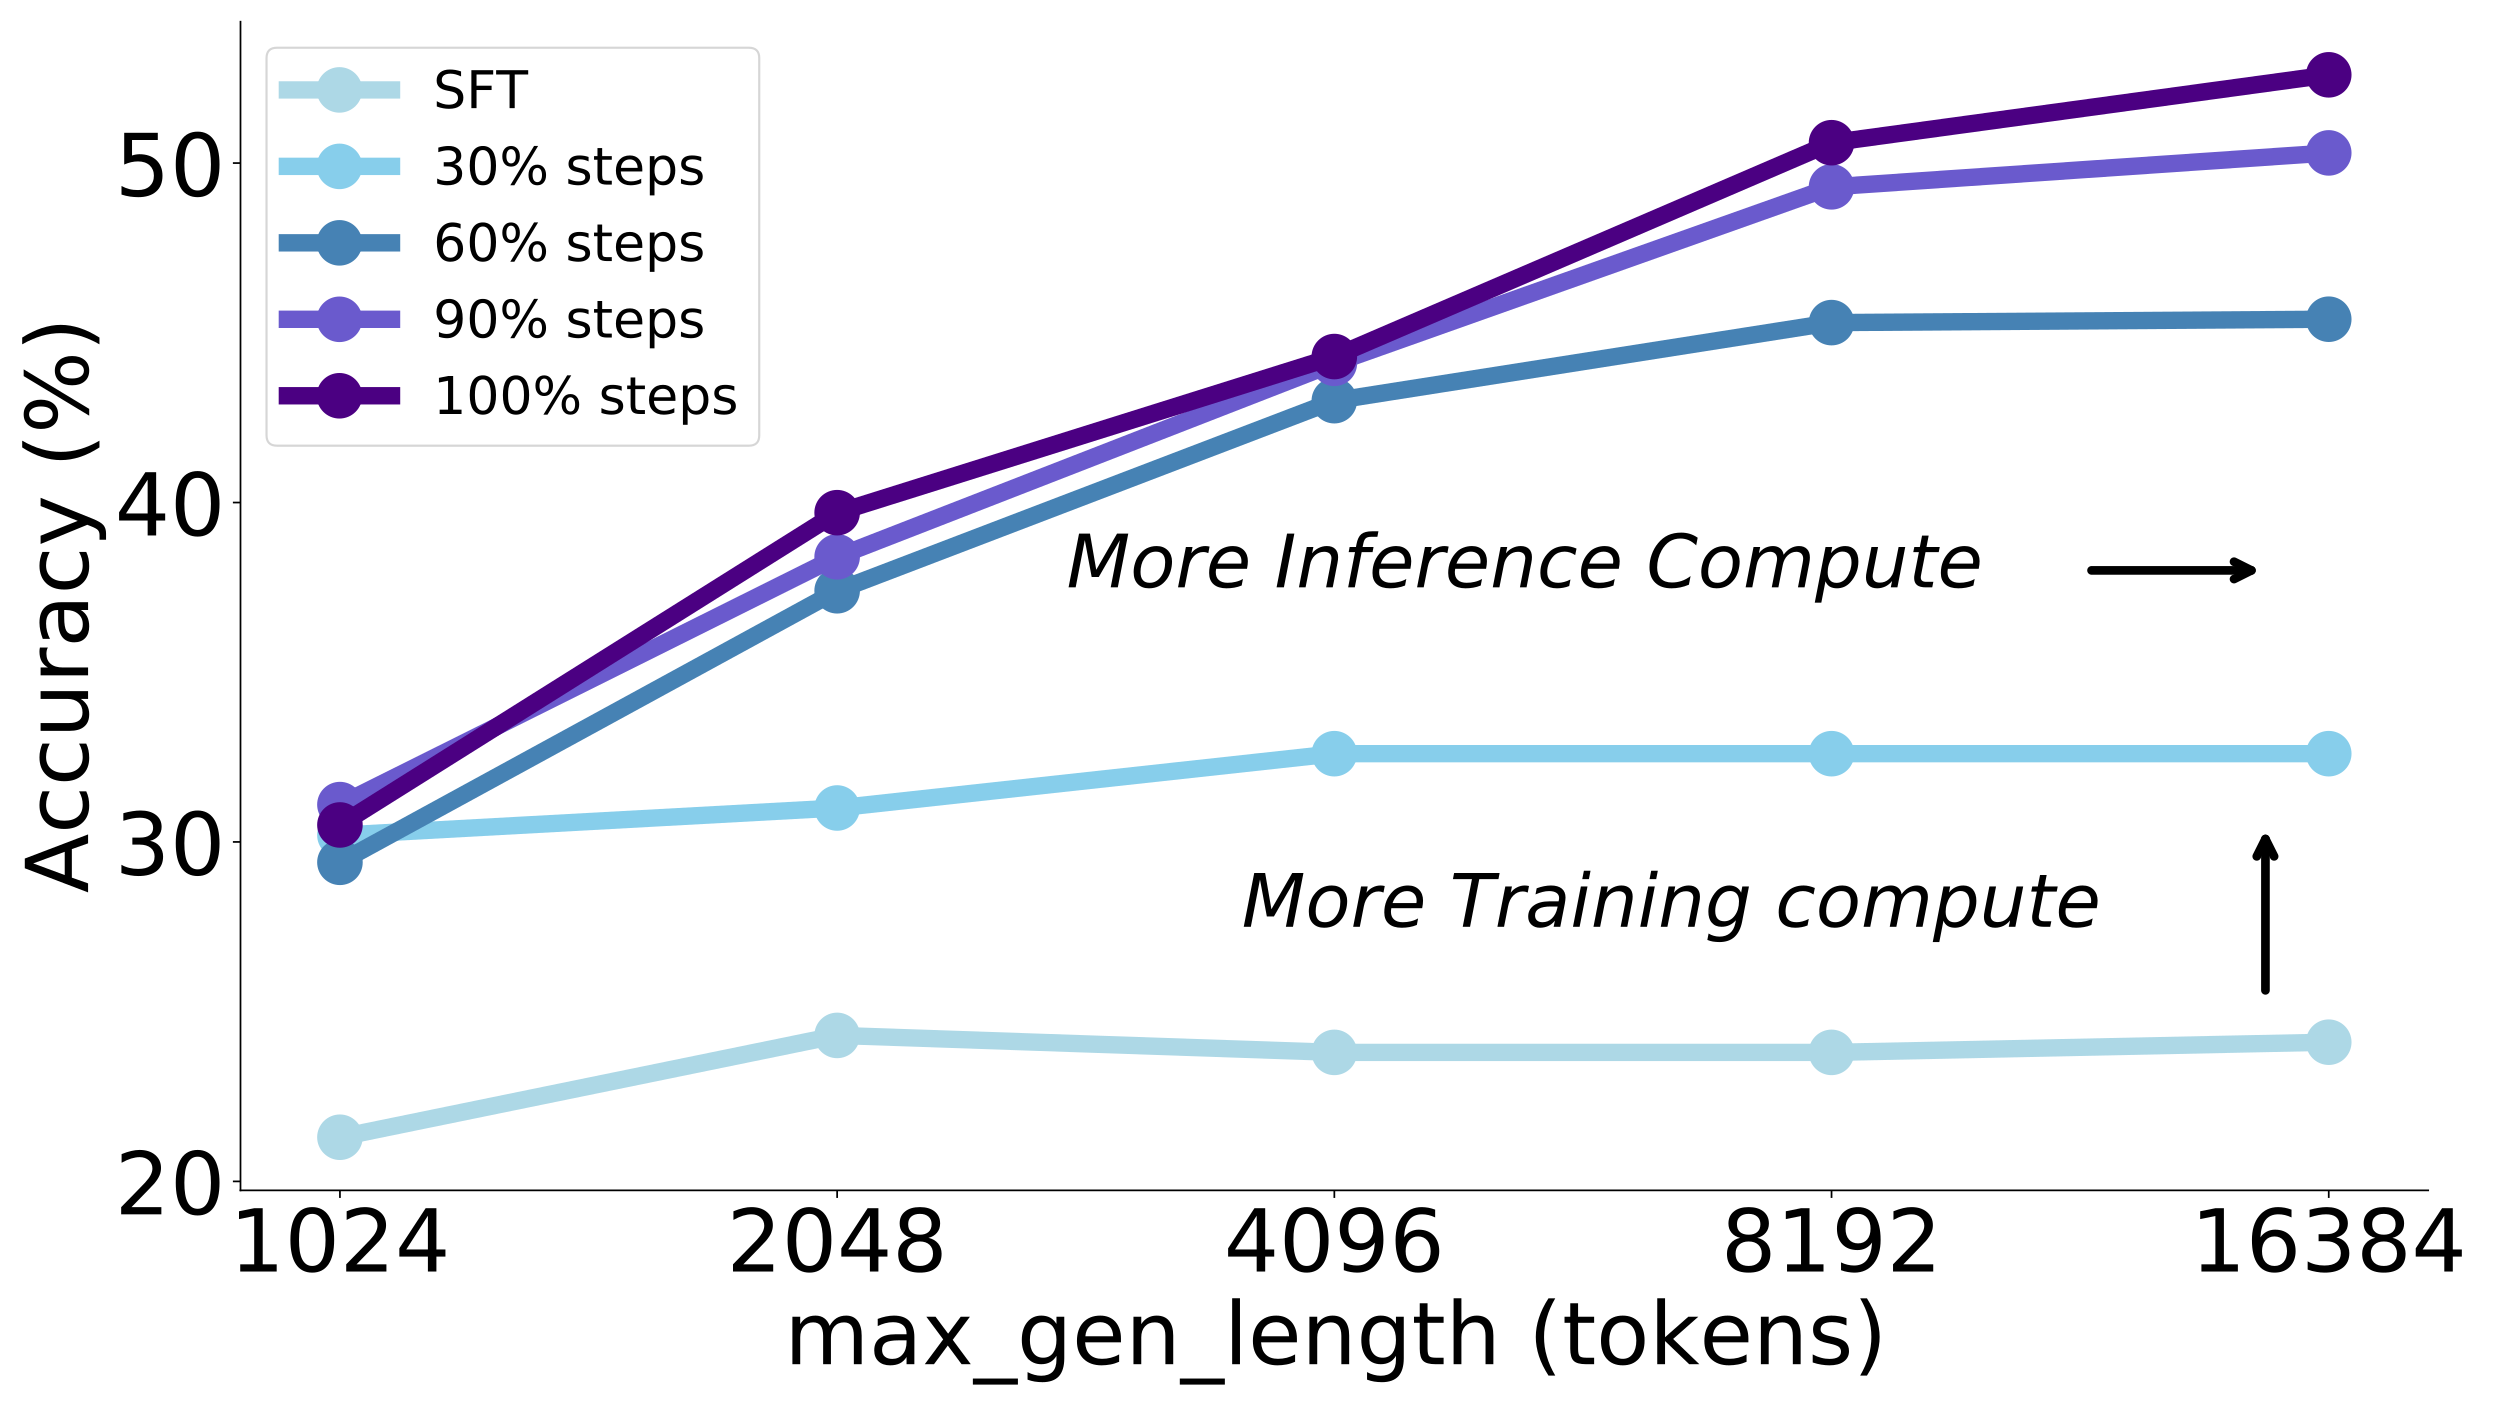 <?xml version="1.0" encoding="UTF-8"?>
<svg xmlns="http://www.w3.org/2000/svg" xmlns:xlink="http://www.w3.org/1999/xlink" width="1152" height="648" viewBox="0 0 1152 648">
<defs>
<g>
<g id="glyph-0-0">
<path d="M 4.961 -3.32 L 11.398 -3.32 L 11.398 -25.559 L 4.398 -24.16 L 4.398 -27.762 L 11.359 -29.16 L 15.32 -29.16 L 15.32 -3.32 L 21.762 -3.32 L 21.762 0 L 4.961 0 L 4.961 -3.32 "/>
</g>
<g id="glyph-0-1">
<path d="M 12.719 -26.559 C 10.68 -26.559 9.16 -25.559 8.121 -23.559 C 7.078 -21.559 6.602 -18.559 6.602 -14.559 C 6.602 -10.559 7.078 -7.559 8.121 -5.559 C 9.16 -3.559 10.68 -2.559 12.719 -2.559 C 14.762 -2.559 16.281 -3.559 17.32 -5.559 C 18.32 -7.559 18.84 -10.559 18.84 -14.559 C 18.84 -18.559 18.32 -21.559 17.32 -23.559 C 16.281 -25.559 14.762 -26.559 12.719 -26.559 M 12.719 -29.68 C 15.961 -29.68 18.441 -28.359 20.199 -25.801 C 21.922 -23.199 22.801 -19.441 22.801 -14.559 C 22.801 -9.641 21.922 -5.879 20.199 -3.32 C 18.441 -0.762 15.961 0.52 12.719 0.52 C 9.441 0.52 6.922 -0.762 5.199 -3.32 C 3.48 -5.879 2.641 -9.641 2.641 -14.559 C 2.641 -19.441 3.48 -23.199 5.199 -25.801 C 6.922 -28.359 9.441 -29.68 12.719 -29.68 "/>
</g>
<g id="glyph-0-2">
<path d="M 7.68 -3.32 L 21.441 -3.32 L 21.441 0 L 2.922 0 L 2.922 -3.32 C 4.398 -4.84 6.441 -6.922 9.039 -9.559 C 11.602 -12.16 13.238 -13.84 13.922 -14.602 C 15.199 -16 16.078 -17.199 16.559 -18.199 C 17.039 -19.16 17.32 -20.16 17.32 -21.121 C 17.32 -22.641 16.762 -23.922 15.68 -24.879 C 14.602 -25.84 13.199 -26.359 11.441 -26.359 C 10.199 -26.359 8.879 -26.121 7.52 -25.719 C 6.16 -25.281 4.68 -24.641 3.121 -23.762 L 3.121 -27.762 C 4.719 -28.398 6.199 -28.879 7.559 -29.199 C 8.922 -29.52 10.199 -29.68 11.359 -29.68 C 14.359 -29.68 16.762 -28.922 18.559 -27.398 C 20.359 -25.879 21.281 -23.879 21.281 -21.359 C 21.281 -20.16 21.039 -19 20.602 -17.961 C 20.16 -16.879 19.359 -15.602 18.16 -14.16 C 17.84 -13.762 16.801 -12.68 15.039 -10.879 C 13.281 -9.078 10.84 -6.559 7.68 -3.32 "/>
</g>
<g id="glyph-0-3">
<path d="M 15.121 -25.719 L 5.16 -10.16 L 15.121 -10.16 L 15.121 -25.719 M 14.078 -29.16 L 19.039 -29.16 L 19.039 -10.16 L 23.199 -10.16 L 23.199 -6.879 L 19.039 -6.879 L 19.039 0 L 15.121 0 L 15.121 -6.879 L 1.961 -6.879 L 1.961 -10.68 L 14.078 -29.16 "/>
</g>
<g id="glyph-0-4">
<path d="M 12.719 -13.84 C 10.84 -13.84 9.359 -13.32 8.281 -12.32 C 7.199 -11.32 6.68 -9.961 6.68 -8.199 C 6.68 -6.441 7.199 -5.039 8.281 -4.039 C 9.359 -3.039 10.84 -2.559 12.719 -2.559 C 14.559 -2.559 16.039 -3.039 17.121 -4.078 C 18.199 -5.078 18.762 -6.441 18.762 -8.199 C 18.762 -9.961 18.199 -11.32 17.16 -12.32 C 16.078 -13.32 14.602 -13.84 12.719 -13.84 M 8.762 -15.52 C 7.078 -15.922 5.762 -16.719 4.801 -17.879 C 3.84 -19.039 3.398 -20.441 3.398 -22.121 C 3.398 -24.441 4.199 -26.281 5.879 -27.641 C 7.52 -29 9.801 -29.68 12.719 -29.68 C 15.602 -29.68 17.879 -29 19.559 -27.641 C 21.199 -26.281 22.039 -24.441 22.039 -22.121 C 22.039 -20.441 21.559 -19.039 20.602 -17.879 C 19.641 -16.719 18.359 -15.922 16.68 -15.52 C 18.559 -15.078 20.039 -14.199 21.121 -12.922 C 22.16 -11.641 22.719 -10.039 22.719 -8.199 C 22.719 -5.359 21.84 -3.199 20.121 -1.719 C 18.359 -0.199 15.922 0.52 12.719 0.52 C 9.48 0.52 7 -0.199 5.281 -1.719 C 3.559 -3.199 2.719 -5.359 2.719 -8.199 C 2.719 -10.039 3.238 -11.641 4.32 -12.922 C 5.359 -14.199 6.84 -15.078 8.762 -15.52 M 7.32 -21.762 C 7.32 -20.238 7.762 -19.039 8.719 -18.199 C 9.68 -17.359 11 -16.961 12.719 -16.961 C 14.398 -16.961 15.719 -17.359 16.68 -18.199 C 17.641 -19.039 18.121 -20.238 18.121 -21.762 C 18.121 -23.281 17.641 -24.441 16.68 -25.281 C 15.719 -26.121 14.398 -26.559 12.719 -26.559 C 11 -26.559 9.68 -26.121 8.719 -25.281 C 7.762 -24.441 7.32 -23.281 7.32 -21.762 "/>
</g>
<g id="glyph-0-5">
<path d="M 4.398 -0.602 L 4.398 -4.199 C 5.359 -3.719 6.359 -3.359 7.398 -3.121 C 8.398 -2.879 9.398 -2.762 10.398 -2.762 C 12.961 -2.762 14.961 -3.602 16.32 -5.359 C 17.68 -7.121 18.48 -9.762 18.719 -13.359 C 17.922 -12.238 16.961 -11.359 15.84 -10.762 C 14.68 -10.16 13.398 -9.879 12 -9.879 C 9.039 -9.879 6.719 -10.762 5.039 -12.52 C 3.359 -14.281 2.52 -16.68 2.52 -19.762 C 2.52 -22.719 3.398 -25.121 5.16 -26.961 C 6.922 -28.762 9.281 -29.68 12.238 -29.68 C 15.602 -29.68 18.199 -28.359 19.961 -25.801 C 21.719 -23.199 22.641 -19.441 22.641 -14.559 C 22.641 -9.922 21.52 -6.281 19.359 -3.559 C 17.16 -0.84 14.238 0.52 10.559 0.52 C 9.559 0.52 8.559 0.398 7.559 0.238 C 6.52 0.078 5.48 -0.199 4.398 -0.602 M 12.238 -12.961 C 14 -12.961 15.398 -13.559 16.441 -14.762 C 17.48 -15.961 18 -17.641 18 -19.762 C 18 -21.84 17.48 -23.52 16.441 -24.719 C 15.398 -25.922 14 -26.559 12.238 -26.559 C 10.48 -26.559 9.078 -25.922 8.039 -24.719 C 7 -23.52 6.48 -21.84 6.48 -19.762 C 6.48 -17.641 7 -15.961 8.039 -14.762 C 9.078 -13.559 10.48 -12.961 12.238 -12.961 "/>
</g>
<g id="glyph-0-6">
<path d="M 13.199 -16.16 C 11.441 -16.16 10.039 -15.52 9 -14.32 C 7.961 -13.121 7.441 -11.441 7.441 -9.359 C 7.441 -7.238 7.961 -5.559 9 -4.359 C 10.039 -3.16 11.441 -2.559 13.199 -2.559 C 14.961 -2.559 16.359 -3.16 17.398 -4.359 C 18.441 -5.559 18.961 -7.238 18.961 -9.359 C 18.961 -11.441 18.441 -13.121 17.398 -14.32 C 16.359 -15.52 14.961 -16.16 13.199 -16.16 M 21.039 -28.52 L 21.039 -24.922 C 20.039 -25.398 19.039 -25.762 18.039 -26 C 17 -26.238 16 -26.359 15.039 -26.359 C 12.398 -26.359 10.398 -25.48 9.039 -23.719 C 7.68 -21.961 6.879 -19.281 6.719 -15.762 C 7.48 -16.879 8.441 -17.762 9.602 -18.359 C 10.762 -18.961 12.039 -19.281 13.441 -19.281 C 16.359 -19.281 18.68 -18.359 20.359 -16.602 C 22.039 -14.84 22.922 -12.398 22.922 -9.359 C 22.922 -6.359 22 -3.961 20.238 -2.16 C 18.48 -0.359 16.121 0.52 13.199 0.52 C 9.84 0.52 7.238 -0.762 5.48 -3.32 C 3.68 -5.879 2.801 -9.641 2.801 -14.559 C 2.801 -19.16 3.879 -22.84 6.078 -25.559 C 8.238 -28.281 11.199 -29.68 14.879 -29.68 C 15.84 -29.68 16.84 -29.559 17.879 -29.398 C 18.879 -29.199 19.922 -28.922 21.039 -28.52 "/>
</g>
<g id="glyph-0-7">
<path d="M 16.238 -15.719 C 18.121 -15.32 19.602 -14.48 20.641 -13.199 C 21.68 -11.922 22.238 -10.32 22.238 -8.48 C 22.238 -5.602 21.238 -3.359 19.281 -1.801 C 17.281 -0.238 14.48 0.52 10.84 0.52 C 9.602 0.52 8.32 0.398 7.039 0.16 C 5.762 -0.039 4.398 -0.398 3.039 -0.879 L 3.039 -4.68 C 4.121 -4.039 5.32 -3.559 6.641 -3.238 C 7.922 -2.922 9.281 -2.762 10.719 -2.762 C 13.199 -2.762 15.078 -3.238 16.359 -4.199 C 17.641 -5.16 18.32 -6.602 18.32 -8.48 C 18.32 -10.16 17.719 -11.52 16.52 -12.48 C 15.32 -13.441 13.641 -13.961 11.48 -13.961 L 8.078 -13.961 L 8.078 -17.199 L 11.641 -17.199 C 13.559 -17.199 15.039 -17.559 16.078 -18.359 C 17.121 -19.121 17.641 -20.238 17.641 -21.719 C 17.641 -23.199 17.078 -24.359 16.039 -25.16 C 14.961 -25.961 13.441 -26.359 11.48 -26.359 C 10.398 -26.359 9.238 -26.238 8 -26 C 6.762 -25.762 5.398 -25.398 3.922 -24.922 L 3.922 -28.441 C 5.398 -28.84 6.801 -29.16 8.121 -29.359 C 9.398 -29.559 10.641 -29.68 11.84 -29.68 C 14.801 -29.68 17.16 -29 18.922 -27.641 C 20.68 -26.281 21.559 -24.441 21.559 -22.121 C 21.559 -20.52 21.078 -19.16 20.16 -18.039 C 19.238 -16.922 17.922 -16.121 16.238 -15.719 "/>
</g>
<g id="glyph-0-8">
<path d="M 20.801 -17.68 C 21.68 -19.281 22.762 -20.441 24 -21.238 C 25.238 -22 26.719 -22.398 28.441 -22.398 C 30.68 -22.398 32.441 -21.602 33.68 -20 C 34.922 -18.398 35.559 -16.121 35.559 -13.199 L 35.559 0 L 31.961 0 L 31.961 -13.078 C 31.961 -15.16 31.559 -16.719 30.84 -17.762 C 30.078 -18.762 28.961 -19.281 27.441 -19.281 C 25.559 -19.281 24.078 -18.641 23 -17.398 C 21.922 -16.16 21.398 -14.48 21.398 -12.359 L 21.398 0 L 17.801 0 L 17.801 -13.078 C 17.801 -15.16 17.398 -16.719 16.68 -17.762 C 15.922 -18.762 14.762 -19.281 13.238 -19.281 C 11.398 -19.281 9.922 -18.641 8.84 -17.398 C 7.762 -16.16 7.238 -14.48 7.238 -12.359 L 7.238 0 L 3.641 0 L 3.641 -21.879 L 7.238 -21.879 L 7.238 -18.48 C 8.039 -19.801 9.039 -20.801 10.199 -21.441 C 11.32 -22.078 12.68 -22.398 14.281 -22.398 C 15.879 -22.398 17.199 -22 18.32 -21.199 C 19.441 -20.398 20.238 -19.199 20.801 -17.68 "/>
</g>
<g id="glyph-0-9">
<path d="M 13.719 -11 C 10.801 -11 8.801 -10.641 7.68 -10 C 6.559 -9.32 6 -8.199 6 -6.602 C 6 -5.32 6.398 -4.281 7.238 -3.559 C 8.078 -2.801 9.238 -2.441 10.68 -2.441 C 12.68 -2.441 14.281 -3.121 15.48 -4.559 C 16.68 -5.961 17.281 -7.84 17.281 -10.199 L 17.281 -11 L 13.719 -11 M 20.879 -12.48 L 20.879 0 L 17.281 0 L 17.281 -3.32 C 16.441 -1.961 15.398 -1 14.199 -0.398 C 13 0.199 11.48 0.52 9.719 0.52 C 7.48 0.52 5.68 -0.078 4.359 -1.32 C 3.039 -2.559 2.398 -4.238 2.398 -6.359 C 2.398 -8.801 3.199 -10.641 4.879 -11.922 C 6.52 -13.16 8.961 -13.801 12.238 -13.801 L 17.281 -13.801 L 17.281 -14.16 C 17.281 -15.801 16.719 -17.078 15.641 -18 C 14.559 -18.879 13.039 -19.359 11.078 -19.359 C 9.801 -19.359 8.602 -19.199 7.398 -18.879 C 6.199 -18.559 5.078 -18.121 4 -17.559 L 4 -20.879 C 5.281 -21.359 6.559 -21.762 7.801 -22 C 9.039 -22.238 10.238 -22.398 11.441 -22.398 C 14.602 -22.398 16.961 -21.559 18.52 -19.922 C 20.078 -18.281 20.879 -15.801 20.879 -12.48 "/>
</g>
<g id="glyph-0-10">
<path d="M 21.961 -21.879 L 14.039 -11.238 L 22.359 0 L 18.121 0 L 11.762 -8.602 L 5.398 0 L 1.16 0 L 9.641 -11.441 L 1.879 -21.879 L 6.121 -21.879 L 11.922 -14.078 L 17.719 -21.879 L 21.961 -21.879 "/>
</g>
<g id="glyph-0-11">
<path d="M 20.398 6.602 L 20.398 9.398 L -0.359 9.398 L -0.359 6.602 L 20.398 6.602 "/>
</g>
<g id="glyph-0-12">
<path d="M 18.16 -11.199 C 18.16 -13.762 17.602 -15.801 16.559 -17.238 C 15.48 -18.68 13.961 -19.398 12.039 -19.398 C 10.121 -19.398 8.602 -18.68 7.52 -17.238 C 6.441 -15.801 5.922 -13.762 5.922 -11.199 C 5.922 -8.602 6.441 -6.602 7.52 -5.16 C 8.602 -3.719 10.121 -3 12.039 -3 C 13.961 -3 15.48 -3.719 16.559 -5.16 C 17.602 -6.602 18.16 -8.602 18.16 -11.199 M 21.762 -2.719 C 21.762 0.961 20.922 3.719 19.281 5.559 C 17.602 7.359 15.078 8.281 11.68 8.281 C 10.398 8.281 9.238 8.16 8.121 8 C 7 7.801 5.879 7.52 4.84 7.121 L 4.84 3.641 C 5.879 4.199 6.922 4.602 7.961 4.879 C 9 5.16 10.039 5.32 11.121 5.32 C 13.441 5.32 15.199 4.68 16.398 3.48 C 17.559 2.238 18.16 0.398 18.16 -2.078 L 18.16 -3.84 C 17.398 -2.559 16.441 -1.602 15.281 -0.961 C 14.121 -0.32 12.762 0 11.16 0 C 8.441 0 6.281 -1 4.641 -3.039 C 3 -5.078 2.199 -7.801 2.199 -11.199 C 2.199 -14.559 3 -17.281 4.641 -19.32 C 6.281 -21.359 8.441 -22.398 11.16 -22.398 C 12.762 -22.398 14.121 -22.078 15.281 -21.441 C 16.441 -20.801 17.398 -19.84 18.16 -18.559 L 18.16 -21.879 L 21.762 -21.879 L 21.762 -2.719 "/>
</g>
<g id="glyph-0-13">
<path d="M 22.48 -11.84 L 22.48 -10.078 L 5.961 -10.078 C 6.121 -7.602 6.84 -5.68 8.199 -4.398 C 9.52 -3.121 11.359 -2.48 13.762 -2.48 C 15.121 -2.48 16.48 -2.641 17.762 -2.961 C 19.039 -3.281 20.359 -3.801 21.641 -4.52 L 21.641 -1.121 C 20.359 -0.559 19.039 -0.121 17.68 0.121 C 16.32 0.359 14.922 0.52 13.559 0.52 C 10.039 0.52 7.281 -0.48 5.238 -2.48 C 3.199 -4.48 2.199 -7.238 2.199 -10.719 C 2.199 -14.281 3.16 -17.121 5.078 -19.238 C 7 -21.32 9.641 -22.398 12.922 -22.398 C 15.879 -22.398 18.199 -21.441 19.922 -19.559 C 21.602 -17.641 22.48 -15.078 22.48 -11.84 M 18.879 -12.879 C 18.84 -14.84 18.281 -16.398 17.238 -17.602 C 16.16 -18.762 14.719 -19.359 12.961 -19.359 C 10.961 -19.359 9.359 -18.762 8.16 -17.641 C 6.961 -16.52 6.238 -14.922 6.078 -12.879 L 18.879 -12.879 "/>
</g>
<g id="glyph-0-14">
<path d="M 21.961 -13.199 L 21.961 0 L 18.359 0 L 18.359 -13.078 C 18.359 -15.16 17.922 -16.68 17.121 -17.719 C 16.32 -18.762 15.121 -19.281 13.52 -19.281 C 11.559 -19.281 10.039 -18.641 8.922 -17.398 C 7.801 -16.16 7.238 -14.48 7.238 -12.359 L 7.238 0 L 3.641 0 L 3.641 -21.879 L 7.238 -21.879 L 7.238 -18.48 C 8.078 -19.762 9.078 -20.762 10.281 -21.398 C 11.441 -22.039 12.801 -22.398 14.32 -22.398 C 16.801 -22.398 18.719 -21.602 20 -20.039 C 21.281 -18.48 21.961 -16.199 21.961 -13.199 "/>
</g>
<g id="glyph-0-15">
<path d="M 3.762 -30.398 L 7.359 -30.398 L 7.359 0 L 3.762 0 L 3.762 -30.398 "/>
</g>
<g id="glyph-0-16">
<path d="M 7.32 -28.078 L 7.32 -21.879 L 14.719 -21.879 L 14.719 -19.078 L 7.32 -19.078 L 7.32 -7.199 C 7.32 -5.398 7.559 -4.238 8.039 -3.762 C 8.52 -3.238 9.52 -3 11.039 -3 L 14.719 -3 L 14.719 0 L 11.039 0 C 8.238 0 6.32 -0.52 5.281 -1.559 C 4.238 -2.602 3.719 -4.48 3.719 -7.199 L 3.719 -19.078 L 1.078 -19.078 L 1.078 -21.879 L 3.719 -21.879 L 3.719 -28.078 L 7.32 -28.078 "/>
</g>
<g id="glyph-0-17">
<path d="M 21.961 -13.199 L 21.961 0 L 18.359 0 L 18.359 -13.078 C 18.359 -15.16 17.922 -16.68 17.121 -17.719 C 16.32 -18.762 15.121 -19.281 13.52 -19.281 C 11.559 -19.281 10.039 -18.641 8.922 -17.398 C 7.801 -16.16 7.238 -14.48 7.238 -12.359 L 7.238 0 L 3.641 0 L 3.641 -30.398 L 7.238 -30.398 L 7.238 -18.48 C 8.078 -19.762 9.078 -20.762 10.281 -21.398 C 11.441 -22.039 12.801 -22.398 14.32 -22.398 C 16.801 -22.398 18.719 -21.602 20 -20.039 C 21.281 -18.48 21.961 -16.199 21.961 -13.199 "/>
</g>
<g id="glyph-0-18">
</g>
<g id="glyph-0-19">
<path d="M 12.398 -30.359 C 10.641 -27.32 9.359 -24.359 8.52 -21.441 C 7.641 -18.52 7.238 -15.559 7.238 -12.559 C 7.238 -9.52 7.641 -6.559 8.52 -3.641 C 9.359 -0.68 10.641 2.238 12.398 5.238 L 9.281 5.238 C 7.32 2.16 5.84 -0.801 4.879 -3.762 C 3.922 -6.719 3.441 -9.641 3.441 -12.559 C 3.441 -15.441 3.922 -18.359 4.879 -21.32 C 5.84 -24.281 7.281 -27.281 9.281 -30.359 L 12.398 -30.359 "/>
</g>
<g id="glyph-0-20">
<path d="M 12.238 -19.359 C 10.32 -19.359 8.801 -18.602 7.68 -17.078 C 6.559 -15.559 6 -13.52 6 -10.922 C 6 -8.281 6.52 -6.238 7.641 -4.719 C 8.762 -3.199 10.281 -2.48 12.238 -2.48 C 14.16 -2.48 15.68 -3.199 16.801 -4.719 C 17.922 -6.238 18.48 -8.281 18.48 -10.922 C 18.48 -13.48 17.922 -15.559 16.801 -17.078 C 15.68 -18.602 14.16 -19.359 12.238 -19.359 M 12.238 -22.398 C 15.359 -22.398 17.801 -21.359 19.602 -19.359 C 21.359 -17.32 22.281 -14.52 22.281 -10.922 C 22.281 -7.32 21.359 -4.52 19.602 -2.52 C 17.801 -0.48 15.359 0.52 12.238 0.52 C 9.078 0.52 6.602 -0.48 4.84 -2.52 C 3.078 -4.52 2.199 -7.32 2.199 -10.922 C 2.199 -14.52 3.078 -17.32 4.84 -19.359 C 6.602 -21.359 9.078 -22.398 12.238 -22.398 "/>
</g>
<g id="glyph-0-21">
<path d="M 3.641 -30.398 L 7.238 -30.398 L 7.238 -12.441 L 17.961 -21.879 L 22.559 -21.879 L 10.961 -11.641 L 23.039 0 L 18.359 0 L 7.238 -10.68 L 7.238 0 L 3.641 0 L 3.641 -30.398 "/>
</g>
<g id="glyph-0-22">
<path d="M 17.719 -21.238 L 17.719 -17.84 C 16.68 -18.32 15.641 -18.719 14.559 -19 C 13.441 -19.238 12.32 -19.398 11.16 -19.398 C 9.359 -19.398 8 -19.121 7.121 -18.559 C 6.238 -18 5.801 -17.199 5.801 -16.121 C 5.801 -15.281 6.121 -14.641 6.762 -14.16 C 7.398 -13.68 8.68 -13.199 10.602 -12.801 L 11.84 -12.52 C 14.398 -11.961 16.199 -11.16 17.281 -10.199 C 18.32 -9.199 18.879 -7.801 18.879 -6.039 C 18.879 -4 18.078 -2.398 16.48 -1.238 C 14.879 -0.039 12.641 0.52 9.84 0.52 C 8.641 0.52 7.441 0.398 6.16 0.199 C 4.879 0 3.559 -0.32 2.16 -0.801 L 2.16 -4.52 C 3.48 -3.801 4.801 -3.281 6.078 -2.961 C 7.359 -2.602 8.641 -2.441 9.922 -2.441 C 11.602 -2.441 12.922 -2.719 13.84 -3.281 C 14.719 -3.84 15.199 -4.68 15.199 -5.762 C 15.199 -6.719 14.84 -7.48 14.199 -8 C 13.559 -8.52 12.121 -9.039 9.879 -9.52 L 8.641 -9.801 C 6.398 -10.281 4.762 -11 3.801 -11.961 C 2.801 -12.922 2.32 -14.238 2.32 -15.961 C 2.32 -18 3.039 -19.602 4.48 -20.719 C 5.922 -21.84 8 -22.398 10.719 -22.398 C 12.039 -22.398 13.281 -22.281 14.48 -22.078 C 15.641 -21.879 16.719 -21.602 17.719 -21.238 "/>
</g>
<g id="glyph-0-23">
<path d="M 3.199 -30.359 L 6.32 -30.359 C 8.238 -27.281 9.719 -24.281 10.68 -21.32 C 11.641 -18.359 12.16 -15.441 12.16 -12.559 C 12.16 -9.641 11.641 -6.719 10.68 -3.762 C 9.719 -0.801 8.238 2.16 6.32 5.238 L 3.199 5.238 C 4.922 2.238 6.199 -0.68 7.078 -3.641 C 7.922 -6.559 8.359 -9.52 8.359 -12.559 C 8.359 -15.559 7.922 -18.52 7.078 -21.441 C 6.199 -24.359 4.922 -27.32 3.199 -30.359 "/>
</g>
<g id="glyph-0-24">
<path d="M 4.32 -29.16 L 19.801 -29.16 L 19.801 -25.84 L 7.922 -25.84 L 7.922 -18.68 C 8.48 -18.879 9.078 -19.039 9.641 -19.121 C 10.199 -19.199 10.801 -19.281 11.359 -19.281 C 14.602 -19.281 17.16 -18.359 19.078 -16.602 C 21 -14.801 21.961 -12.398 21.961 -9.359 C 21.961 -6.199 20.961 -3.762 19 -2.039 C 17.039 -0.32 14.281 0.52 10.762 0.52 C 9.52 0.52 8.281 0.398 7 0.238 C 5.719 0.039 4.441 -0.238 3.078 -0.68 L 3.078 -4.641 C 4.238 -4 5.441 -3.52 6.719 -3.199 C 7.961 -2.879 9.281 -2.762 10.68 -2.762 C 12.922 -2.762 14.719 -3.32 16.039 -4.52 C 17.32 -5.719 18 -7.32 18 -9.359 C 18 -11.359 17.32 -12.961 16.039 -14.16 C 14.719 -15.359 12.922 -15.961 10.68 -15.961 C 9.641 -15.961 8.559 -15.84 7.52 -15.602 C 6.48 -15.359 5.398 -15 4.32 -14.52 L 4.32 -29.16 "/>
</g>
<g id="glyph-1-0">
<path d="M -25.281 -13.68 L -10.762 -8.32 L -10.762 -19.039 L -25.281 -13.68 M -29.16 -11.441 L -29.16 -15.922 L 0 -27.039 L 0 -22.922 L -7.48 -20.281 L -7.48 -7.121 L 0 -4.48 L 0 -0.32 L -29.16 -11.441 "/>
</g>
<g id="glyph-1-1">
<path d="M -21.039 -19.52 L -17.68 -19.52 C -18.238 -18.48 -18.641 -17.48 -18.922 -16.441 C -19.199 -15.398 -19.359 -14.398 -19.359 -13.359 C -19.359 -11.039 -18.602 -9.199 -17.121 -7.922 C -15.641 -6.641 -13.559 -6 -10.922 -6 C -8.238 -6 -6.16 -6.641 -4.68 -7.922 C -3.199 -9.199 -2.48 -11.039 -2.48 -13.359 C -2.48 -14.398 -2.602 -15.398 -2.879 -16.441 C -3.16 -17.48 -3.602 -18.48 -4.16 -19.52 L -0.84 -19.52 C -0.359 -18.48 0 -17.441 0.199 -16.398 C 0.398 -15.32 0.52 -14.16 0.52 -12.961 C 0.52 -9.68 -0.48 -7.039 -2.559 -5.121 C -4.602 -3.16 -7.398 -2.199 -10.922 -2.199 C -14.48 -2.199 -17.281 -3.16 -19.32 -5.121 C -21.359 -7.078 -22.398 -9.762 -22.398 -13.199 C -22.398 -14.32 -22.281 -15.398 -22.039 -16.441 C -21.801 -17.48 -21.48 -18.52 -21.039 -19.52 "/>
</g>
<g id="glyph-1-2">
<path d="M -8.641 -3.398 L -21.879 -3.398 L -21.879 -7 L -8.762 -7 C -6.68 -7 -5.16 -7.398 -4.121 -8.199 C -3.078 -9 -2.559 -10.199 -2.559 -11.84 C -2.559 -13.762 -3.16 -15.32 -4.398 -16.441 C -5.641 -17.559 -7.32 -18.121 -9.48 -18.121 L -21.879 -18.121 L -21.879 -21.719 L 0 -21.719 L 0 -18.121 L -3.359 -18.121 C -2 -17.238 -1.039 -16.199 -0.398 -15.078 C 0.199 -13.922 0.52 -12.602 0.52 -11.078 C 0.52 -8.559 -0.238 -6.641 -1.801 -5.359 C -3.32 -4.039 -5.602 -3.398 -8.641 -3.398 M -22.398 -12.441 L -22.398 -12.441 "/>
</g>
<g id="glyph-1-3">
<path d="M -18.52 -16.441 C -18.762 -16.039 -18.922 -15.602 -19.039 -15.121 C -19.121 -14.641 -19.199 -14.121 -19.199 -13.559 C -19.199 -11.52 -18.52 -9.961 -17.199 -8.879 C -15.879 -7.762 -14 -7.238 -11.52 -7.238 L 0 -7.238 L 0 -3.641 L -21.879 -3.641 L -21.879 -7.238 L -18.48 -7.238 C -19.801 -7.961 -20.801 -8.961 -21.441 -10.16 C -22.078 -11.359 -22.398 -12.84 -22.398 -14.602 C -22.398 -14.84 -22.359 -15.121 -22.359 -15.441 C -22.32 -15.719 -22.281 -16.039 -22.199 -16.441 L -18.52 -16.441 "/>
</g>
<g id="glyph-1-4">
<path d="M -11 -13.719 C -11 -10.801 -10.641 -8.801 -10 -7.68 C -9.32 -6.559 -8.199 -6 -6.602 -6 C -5.32 -6 -4.281 -6.398 -3.559 -7.238 C -2.801 -8.078 -2.441 -9.238 -2.441 -10.68 C -2.441 -12.68 -3.121 -14.281 -4.559 -15.48 C -5.961 -16.68 -7.84 -17.281 -10.199 -17.281 L -11 -17.281 L -11 -13.719 M -12.48 -20.879 L 0 -20.879 L 0 -17.281 L -3.32 -17.281 C -1.961 -16.441 -1 -15.398 -0.398 -14.199 C 0.199 -13 0.52 -11.48 0.52 -9.719 C 0.52 -7.48 -0.078 -5.68 -1.32 -4.359 C -2.559 -3.039 -4.238 -2.398 -6.359 -2.398 C -8.801 -2.398 -10.641 -3.199 -11.922 -4.879 C -13.16 -6.52 -13.801 -8.961 -13.801 -12.238 L -13.801 -17.281 L -14.16 -17.281 C -15.801 -17.281 -17.078 -16.719 -18 -15.641 C -18.879 -14.559 -19.359 -13.039 -19.359 -11.078 C -19.359 -9.801 -19.199 -8.602 -18.879 -7.398 C -18.559 -6.199 -18.121 -5.078 -17.559 -4 L -20.879 -4 C -21.359 -5.281 -21.762 -6.559 -22 -7.801 C -22.238 -9.039 -22.398 -10.238 -22.398 -11.441 C -22.398 -14.602 -21.559 -16.961 -19.922 -18.52 C -18.281 -20.078 -15.801 -20.879 -12.48 -20.879 "/>
</g>
<g id="glyph-1-5">
<path d="M 2 -12.879 C 4.559 -11.84 6.281 -10.84 7.078 -9.879 C 7.879 -8.922 8.281 -7.641 8.281 -6.039 L 8.281 -3.16 L 5.281 -3.16 L 5.281 -5.281 C 5.281 -6.238 5.039 -7 4.559 -7.559 C 4.078 -8.121 3 -8.719 1.238 -9.398 L -0.359 -10.039 L -21.879 -1.199 L -21.879 -5 L -4.762 -11.84 L -21.879 -18.68 L -21.879 -22.48 L 2 -12.879 "/>
</g>
<g id="glyph-1-6">
</g>
<g id="glyph-1-7">
<path d="M -30.359 -12.398 C -27.32 -10.641 -24.359 -9.359 -21.441 -8.52 C -18.52 -7.641 -15.559 -7.238 -12.559 -7.238 C -9.52 -7.238 -6.559 -7.641 -3.641 -8.52 C -0.68 -9.359 2.238 -10.641 5.238 -12.398 L 5.238 -9.281 C 2.16 -7.32 -0.801 -5.84 -3.762 -4.879 C -6.719 -3.922 -9.641 -3.441 -12.559 -3.441 C -15.441 -3.441 -18.359 -3.922 -21.32 -4.879 C -24.281 -5.84 -27.281 -7.281 -30.359 -9.281 L -30.359 -12.398 "/>
</g>
<g id="glyph-1-8">
<path d="M -12.84 -29.078 C -12.84 -27.961 -12.359 -27.039 -11.398 -26.398 C -10.441 -25.762 -9.078 -25.441 -7.359 -25.441 C -5.68 -25.441 -4.32 -25.762 -3.359 -26.398 C -2.398 -27.039 -1.922 -27.961 -1.922 -29.078 C -1.922 -30.199 -2.398 -31.078 -3.359 -31.719 C -4.32 -32.359 -5.68 -32.68 -7.359 -32.68 C -9.039 -32.68 -10.398 -32.359 -11.359 -31.719 C -12.32 -31.078 -12.84 -30.199 -12.84 -29.078 M -15.32 -29.078 C -15.32 -31.121 -14.602 -32.762 -13.16 -33.961 C -11.719 -35.16 -9.762 -35.801 -7.359 -35.801 C -4.922 -35.801 -3 -35.16 -1.602 -33.961 C -0.16 -32.762 0.52 -31.121 0.52 -29.078 C 0.52 -27 -0.16 -25.32 -1.602 -24.121 C -3 -22.922 -4.922 -22.32 -7.359 -22.32 C -9.801 -22.32 -11.719 -22.922 -13.16 -24.121 C -14.602 -25.32 -15.32 -27 -15.32 -29.078 M -27.199 -8.922 C -27.199 -7.801 -26.68 -6.922 -25.719 -6.281 C -24.762 -5.641 -23.441 -5.32 -21.762 -5.32 C -20 -5.32 -18.68 -5.641 -17.719 -6.281 C -16.762 -6.922 -16.281 -7.801 -16.281 -8.922 C -16.281 -10.039 -16.762 -10.961 -17.719 -11.602 C -18.68 -12.238 -20 -12.559 -21.762 -12.559 C -23.441 -12.559 -24.762 -12.199 -25.719 -11.559 C -26.68 -10.922 -27.199 -10.039 -27.199 -8.922 M -29.68 -26.559 L -29.68 -29.68 L 0.52 -11.441 L 0.52 -8.32 L -29.68 -26.559 M -29.68 -8.922 C -29.68 -10.961 -28.961 -12.602 -27.52 -13.84 C -26.078 -15.039 -24.16 -15.68 -21.762 -15.68 C -19.281 -15.68 -17.359 -15.039 -15.922 -13.84 C -14.48 -12.641 -13.801 -11 -13.801 -8.922 C -13.801 -6.84 -14.48 -5.199 -15.922 -4 C -17.359 -2.801 -19.281 -2.199 -21.762 -2.199 C -24.16 -2.199 -26.078 -2.801 -27.52 -4 C -28.961 -5.199 -29.68 -6.84 -29.68 -8.922 "/>
</g>
<g id="glyph-1-9">
<path d="M -30.359 -3.199 L -30.359 -6.32 C -27.281 -8.238 -24.281 -9.719 -21.32 -10.68 C -18.359 -11.641 -15.441 -12.16 -12.559 -12.16 C -9.641 -12.16 -6.719 -11.641 -3.762 -10.68 C -0.801 -9.719 2.16 -8.238 5.238 -6.32 L 5.238 -3.199 C 2.238 -4.922 -0.68 -6.199 -3.641 -7.078 C -6.559 -7.922 -9.52 -8.359 -12.559 -8.359 C -15.559 -8.359 -18.52 -7.922 -21.441 -7.078 C -24.359 -6.199 -27.32 -4.922 -30.359 -3.199 "/>
</g>
<g id="glyph-2-0">
<path d="M 5.746 -24.785 L 10.777 -24.785 L 13.668 -8.094 L 23.258 -24.785 L 28.426 -24.785 L 23.598 0 L 20.332 0 L 24.547 -21.727 L 14.824 -4.762 L 11.559 -4.762 L 8.398 -21.793 L 4.184 0 L 0.918 0 L 5.746 -24.785 "/>
</g>
<g id="glyph-2-1">
<path d="M 8.637 0.441 C 6.461 0.441 4.727 -0.203 3.469 -1.531 C 2.176 -2.855 1.562 -4.691 1.562 -7.039 C 1.562 -8.398 1.77 -9.758 2.211 -11.152 C 2.617 -12.547 3.195 -13.734 3.91 -14.688 C 4.996 -16.184 6.223 -17.273 7.582 -17.984 C 8.941 -18.664 10.473 -19.039 12.172 -19.039 C 14.281 -19.039 15.98 -18.359 17.273 -17.066 C 18.562 -15.742 19.242 -14.008 19.242 -11.898 C 19.242 -10.402 19.008 -8.941 18.598 -7.48 C 18.156 -6.02 17.578 -4.828 16.898 -3.875 C 15.809 -2.379 14.586 -1.258 13.227 -0.578 C 11.867 0.102 10.336 0.441 8.637 0.441 M 4.727 -7.141 C 4.727 -5.441 5.066 -4.184 5.781 -3.367 C 6.461 -2.516 7.547 -2.109 8.977 -2.109 C 11.016 -2.109 12.684 -2.992 14.043 -4.793 C 15.402 -6.562 16.082 -8.84 16.082 -11.594 C 16.082 -13.191 15.707 -14.414 14.992 -15.23 C 14.281 -16.047 13.227 -16.457 11.832 -16.457 C 10.676 -16.457 9.621 -16.184 8.738 -15.641 C 7.855 -15.098 7.039 -14.281 6.359 -13.191 C 5.812 -12.375 5.406 -11.426 5.133 -10.371 C 4.863 -9.316 4.727 -8.227 4.727 -7.141 "/>
</g>
<g id="glyph-2-2">
<path d="M 15.164 -15.777 C 14.824 -15.91 14.484 -16.047 14.074 -16.148 C 13.668 -16.219 13.262 -16.285 12.816 -16.285 C 11.188 -16.285 9.758 -15.641 8.535 -14.414 C 7.309 -13.191 6.527 -11.527 6.121 -9.484 L 4.25 0 L 1.191 0 L 4.828 -18.598 L 7.887 -18.598 L 7.309 -15.707 C 8.094 -16.762 9.043 -17.578 10.199 -18.156 C 11.32 -18.734 12.512 -19.039 13.805 -19.039 C 14.109 -19.039 14.414 -19.008 14.758 -18.973 C 15.098 -18.938 15.402 -18.871 15.742 -18.801 L 15.164 -15.777 "/>
</g>
<g id="glyph-2-3">
<path d="M 16.355 -10.949 C 16.355 -11.117 16.387 -11.289 16.422 -11.492 C 16.422 -11.695 16.457 -11.867 16.457 -12.07 C 16.457 -13.43 16.047 -14.484 15.266 -15.266 C 14.449 -16.047 13.395 -16.457 12.035 -16.457 C 10.508 -16.457 9.18 -15.945 8.023 -14.992 C 6.867 -14.043 5.984 -12.684 5.371 -10.949 L 16.355 -10.949 M 19.008 -8.566 L 4.793 -8.566 C 4.727 -8.125 4.656 -7.785 4.656 -7.547 C 4.625 -7.309 4.625 -7.105 4.625 -6.938 C 4.625 -5.371 5.102 -4.184 6.051 -3.367 C 7.004 -2.516 8.328 -2.109 10.062 -2.109 C 11.355 -2.109 12.613 -2.242 13.805 -2.551 C 14.992 -2.82 16.117 -3.266 17.137 -3.875 L 16.559 -0.852 C 15.438 -0.375 14.281 -0.066 13.125 0.137 C 11.969 0.34 10.777 0.441 9.59 0.441 C 7.004 0.441 4.996 -0.172 3.637 -1.395 C 2.242 -2.617 1.562 -4.352 1.562 -6.629 C 1.562 -8.535 1.902 -10.336 2.586 -12.004 C 3.266 -13.668 4.285 -15.164 5.645 -16.488 C 6.492 -17.305 7.516 -17.918 8.703 -18.359 C 9.895 -18.801 11.152 -19.039 12.512 -19.039 C 14.621 -19.039 16.285 -18.395 17.543 -17.137 C 18.77 -15.879 19.414 -14.18 19.414 -12.07 C 19.414 -11.559 19.379 -11.016 19.312 -10.438 C 19.242 -9.824 19.141 -9.215 19.008 -8.566 "/>
</g>
<g id="glyph-2-4">
</g>
<g id="glyph-2-5">
<path d="M 5.746 -24.785 L 9.113 -24.785 L 4.285 0 L 0.918 0 L 5.746 -24.785 "/>
</g>
<g id="glyph-2-6">
<path d="M 18.938 -11.219 L 16.762 0 L 13.703 0 L 15.879 -11.117 C 15.945 -11.629 16.016 -12.07 16.082 -12.477 C 16.148 -12.887 16.184 -13.191 16.184 -13.43 C 16.184 -14.348 15.879 -15.062 15.301 -15.605 C 14.688 -16.117 13.871 -16.387 12.852 -16.387 C 11.219 -16.387 9.793 -15.844 8.602 -14.758 C 7.41 -13.668 6.629 -12.172 6.289 -10.301 L 4.25 0 L 1.191 0 L 4.793 -18.598 L 7.855 -18.598 L 7.242 -15.676 C 8.059 -16.727 9.078 -17.543 10.301 -18.156 C 11.492 -18.734 12.75 -19.039 14.074 -19.039 C 15.707 -19.039 16.965 -18.598 17.883 -17.715 C 18.77 -16.828 19.242 -15.57 19.242 -13.973 C 19.242 -13.566 19.211 -13.156 19.176 -12.715 C 19.109 -12.238 19.039 -11.766 18.938 -11.219 "/>
</g>
<g id="glyph-2-7">
<path d="M 16.254 -25.84 L 15.777 -23.289 L 12.852 -23.289 C 11.73 -23.289 10.914 -23.051 10.438 -22.609 C 9.93 -22.168 9.555 -21.387 9.316 -20.23 L 8.977 -18.598 L 14.008 -18.598 L 13.566 -16.219 L 8.535 -16.219 L 5.371 0 L 2.312 0 L 5.473 -16.219 L 2.551 -16.219 L 2.992 -18.598 L 5.914 -18.598 L 6.152 -19.891 C 6.562 -22.066 7.309 -23.629 8.363 -24.516 C 9.418 -25.398 11.086 -25.84 13.363 -25.84 L 16.254 -25.84 "/>
</g>
<g id="glyph-2-8">
<path d="M 18.223 -17.883 L 17.613 -14.859 C 16.863 -15.367 16.082 -15.777 15.266 -16.047 C 14.449 -16.32 13.602 -16.457 12.715 -16.457 C 11.73 -16.457 10.812 -16.285 9.93 -15.945 C 9.043 -15.605 8.297 -15.098 7.719 -14.484 C 6.766 -13.496 6.02 -12.375 5.508 -11.086 C 4.965 -9.793 4.727 -8.434 4.727 -7.07 C 4.727 -5.371 5.133 -4.148 5.984 -3.332 C 6.801 -2.516 8.094 -2.109 9.793 -2.109 C 10.609 -2.109 11.527 -2.211 12.477 -2.48 C 13.43 -2.719 14.414 -3.094 15.438 -3.637 L 14.859 -0.613 C 13.973 -0.238 13.055 0 12.105 0.172 C 11.152 0.34 10.199 0.441 9.246 0.441 C 6.766 0.441 4.863 -0.172 3.535 -1.395 C 2.211 -2.617 1.562 -4.352 1.562 -6.664 C 1.562 -8.566 1.902 -10.336 2.586 -11.969 C 3.266 -13.602 4.316 -15.062 5.68 -16.355 C 6.598 -17.238 7.684 -17.883 8.941 -18.359 C 10.164 -18.801 11.559 -19.039 13.055 -19.039 C 13.906 -19.039 14.758 -18.938 15.605 -18.734 C 16.457 -18.531 17.34 -18.258 18.223 -17.883 "/>
</g>
<g id="glyph-2-9">
<path d="M 23.629 -22.883 L 22.949 -19.348 C 21.863 -20.398 20.738 -21.184 19.551 -21.727 C 18.359 -22.234 17.066 -22.508 15.707 -22.508 C 13.805 -22.508 12.137 -22.031 10.711 -21.148 C 9.281 -20.23 8.023 -18.836 7.004 -17 C 6.324 -15.777 5.812 -14.52 5.473 -13.191 C 5.133 -11.867 4.965 -10.539 4.965 -9.18 C 4.965 -6.902 5.543 -5.168 6.699 -4.012 C 7.855 -2.82 9.555 -2.242 11.797 -2.242 C 13.328 -2.242 14.789 -2.48 16.219 -2.957 C 17.645 -3.434 19.008 -4.184 20.367 -5.203 L 19.586 -1.223 C 18.258 -0.645 16.934 -0.238 15.57 0.035 C 14.211 0.305 12.887 0.441 11.559 0.441 C 8.363 0.441 5.883 -0.406 4.113 -2.109 C 2.312 -3.809 1.43 -6.223 1.43 -9.316 C 1.43 -11.289 1.77 -13.227 2.449 -15.129 C 3.129 -17.035 4.078 -18.77 5.371 -20.332 C 6.73 -21.996 8.262 -23.223 9.996 -24.039 C 11.73 -24.82 13.734 -25.227 16.047 -25.227 C 17.477 -25.227 18.801 -25.023 20.059 -24.648 C 21.316 -24.242 22.508 -23.664 23.629 -22.883 "/>
</g>
<g id="glyph-2-10">
<path d="M 30.531 -11.219 L 28.355 0 L 25.297 0 L 27.438 -11.117 C 27.508 -11.594 27.574 -12.004 27.641 -12.344 C 27.676 -12.684 27.711 -12.953 27.711 -13.227 C 27.711 -14.211 27.402 -14.992 26.859 -15.539 C 26.316 -16.082 25.535 -16.387 24.547 -16.387 C 23.051 -16.387 21.727 -15.809 20.57 -14.723 C 19.414 -13.602 18.664 -12.137 18.324 -10.371 L 16.285 0 L 13.227 0 L 15.402 -11.117 C 15.469 -11.527 15.539 -11.898 15.605 -12.238 C 15.641 -12.578 15.676 -12.922 15.676 -13.191 C 15.676 -14.211 15.367 -14.992 14.824 -15.539 C 14.281 -16.082 13.496 -16.387 12.547 -16.387 C 11.051 -16.387 9.691 -15.809 8.535 -14.723 C 7.379 -13.602 6.629 -12.137 6.289 -10.371 L 4.25 0 L 1.191 0 L 4.828 -18.598 L 7.887 -18.598 L 7.309 -15.707 C 8.125 -16.797 9.078 -17.613 10.199 -18.191 C 11.32 -18.734 12.512 -19.039 13.805 -19.039 C 15.129 -19.039 16.219 -18.664 17.102 -17.984 C 17.984 -17.273 18.496 -16.285 18.699 -15.027 C 19.617 -16.32 20.707 -17.34 21.93 -18.02 C 23.152 -18.699 24.445 -19.039 25.805 -19.039 C 27.371 -19.039 28.594 -18.562 29.477 -17.645 C 30.363 -16.727 30.805 -15.438 30.805 -13.77 C 30.805 -13.395 30.77 -12.988 30.734 -12.547 C 30.668 -12.105 30.602 -11.66 30.531 -11.219 "/>
</g>
<g id="glyph-2-11">
<path d="M 16.863 -11.457 C 16.863 -13.09 16.488 -14.312 15.809 -15.199 C 15.098 -16.047 14.074 -16.488 12.75 -16.488 C 11.832 -16.488 10.949 -16.254 10.133 -15.777 C 9.316 -15.301 8.566 -14.652 7.957 -13.77 C 7.309 -12.887 6.801 -11.797 6.426 -10.574 C 6.051 -9.352 5.883 -8.125 5.883 -6.902 C 5.883 -5.34 6.223 -4.148 6.938 -3.332 C 7.617 -2.48 8.637 -2.074 9.961 -2.074 C 10.914 -2.074 11.797 -2.277 12.613 -2.754 C 13.43 -3.195 14.145 -3.844 14.758 -4.727 C 15.367 -5.609 15.879 -6.699 16.285 -7.922 C 16.66 -9.145 16.863 -10.336 16.863 -11.457 M 7.41 -15.777 C 8.227 -16.828 9.18 -17.645 10.301 -18.191 C 11.391 -18.734 12.648 -19.039 14.008 -19.039 C 15.91 -19.039 17.375 -18.395 18.43 -17.172 C 19.48 -15.91 20.027 -14.18 20.027 -11.934 C 20.027 -10.098 19.688 -8.328 19.039 -6.664 C 18.359 -4.996 17.441 -3.504 16.219 -2.211 C 15.402 -1.324 14.449 -0.645 13.43 -0.203 C 12.41 0.203 11.32 0.441 10.199 0.441 C 8.875 0.441 7.754 0.172 6.867 -0.34 C 5.984 -0.883 5.305 -1.699 4.863 -2.789 L 2.957 7.039 L -0.066 7.039 L 4.895 -18.598 L 7.957 -18.598 L 7.41 -15.777 "/>
</g>
<g id="glyph-2-12">
<path d="M 2.277 -7.379 L 4.453 -18.598 L 7.516 -18.598 L 5.34 -7.48 C 5.203 -6.938 5.133 -6.461 5.102 -6.086 C 5.031 -5.68 5.031 -5.371 5.031 -5.133 C 5.031 -4.184 5.305 -3.434 5.883 -2.926 C 6.461 -2.414 7.277 -2.176 8.328 -2.176 C 9.961 -2.176 11.355 -2.719 12.578 -3.844 C 13.77 -4.93 14.551 -6.426 14.926 -8.297 L 16.965 -18.598 L 20.027 -18.598 L 16.422 0 L 13.363 0 L 13.973 -2.926 C 13.09 -1.836 12.07 -0.984 10.879 -0.406 C 9.691 0.137 8.434 0.441 7.105 0.441 C 5.473 0.441 4.184 0 3.297 -0.852 C 2.379 -1.734 1.938 -2.957 1.938 -4.59 C 1.938 -4.895 1.938 -5.305 2.008 -5.812 C 2.074 -6.289 2.141 -6.836 2.277 -7.379 "/>
</g>
<g id="glyph-2-13">
<path d="M 14.383 -18.598 L 13.906 -16.219 L 7.82 -16.219 L 5.848 -6.121 C 5.781 -5.746 5.711 -5.441 5.68 -5.168 C 5.645 -4.895 5.645 -4.727 5.645 -4.59 C 5.645 -3.875 5.848 -3.367 6.289 -3.027 C 6.699 -2.688 7.379 -2.551 8.328 -2.551 L 11.426 -2.551 L 10.914 0 L 7.988 0 C 6.152 0 4.793 -0.34 3.91 -1.055 C 3.027 -1.77 2.586 -2.855 2.586 -4.285 C 2.586 -4.523 2.586 -4.793 2.617 -5.102 C 2.652 -5.406 2.719 -5.746 2.789 -6.121 L 4.762 -16.219 L 2.176 -16.219 L 2.652 -18.598 L 5.203 -18.598 L 6.223 -23.867 L 9.281 -23.867 L 8.262 -18.598 L 14.383 -18.598 "/>
</g>
<g id="glyph-2-14">
<path d="M 2.008 -24.785 L 22.984 -24.785 L 22.441 -21.965 L 13.602 -21.965 L 9.352 0 L 5.984 0 L 10.234 -21.965 L 1.461 -21.965 L 2.008 -24.785 "/>
</g>
<g id="glyph-2-15">
<path d="M 18.258 -10.609 L 16.184 0 L 13.125 0 L 13.703 -2.82 C 12.785 -1.699 11.766 -0.883 10.609 -0.34 C 9.453 0.172 8.195 0.441 6.801 0.441 C 5.203 0.441 3.91 -0.035 2.891 -0.984 C 1.871 -1.938 1.395 -3.16 1.395 -4.691 C 1.395 -6.867 2.242 -8.566 3.977 -9.824 C 5.711 -11.086 8.094 -11.73 11.152 -11.73 L 15.402 -11.73 L 15.57 -12.547 C 15.57 -12.613 15.605 -12.715 15.605 -12.816 C 15.605 -12.922 15.641 -13.09 15.641 -13.328 C 15.641 -14.312 15.23 -15.098 14.414 -15.641 C 13.602 -16.184 12.477 -16.457 11.051 -16.457 C 10.031 -16.457 9.012 -16.32 7.988 -16.047 C 6.938 -15.777 5.848 -15.402 4.762 -14.926 L 5.305 -17.746 C 6.461 -18.156 7.582 -18.496 8.672 -18.699 C 9.758 -18.902 10.848 -19.039 11.867 -19.039 C 14.043 -19.039 15.707 -18.562 16.863 -17.613 C 18.02 -16.66 18.598 -15.266 18.598 -13.465 C 18.598 -13.09 18.562 -12.648 18.496 -12.172 C 18.43 -11.66 18.359 -11.152 18.258 -10.609 M 14.961 -9.352 L 11.898 -9.352 C 9.383 -9.352 7.547 -9.012 6.359 -8.328 C 5.133 -7.648 4.555 -6.629 4.555 -5.234 C 4.555 -4.25 4.863 -3.469 5.473 -2.926 C 6.086 -2.379 6.938 -2.109 8.023 -2.109 C 9.656 -2.109 11.117 -2.688 12.344 -3.875 C 13.566 -5.066 14.414 -6.664 14.824 -8.672 L 14.961 -9.352 "/>
</g>
<g id="glyph-2-16">
<path d="M 6.223 -25.84 L 9.281 -25.84 L 8.535 -21.965 L 5.473 -21.965 L 6.223 -25.84 M 4.828 -18.598 L 7.887 -18.598 L 4.25 0 L 1.191 0 L 4.828 -18.598 "/>
</g>
<g id="glyph-2-17">
<path d="M 20.266 -18.598 L 17.102 -2.312 C 16.488 0.816 15.301 3.129 13.602 4.691 C 11.867 6.258 9.555 7.039 6.664 7.039 C 5.574 7.039 4.555 6.938 3.637 6.801 C 2.719 6.629 1.871 6.391 1.09 6.051 L 1.664 3.094 C 2.414 3.57 3.195 3.91 4.047 4.148 C 4.863 4.387 5.781 4.523 6.73 4.523 C 8.672 4.523 10.27 3.977 11.527 2.926 C 12.75 1.871 13.566 0.375 13.973 -1.598 L 14.246 -2.992 C 13.363 -2.008 12.375 -1.258 11.254 -0.746 C 10.133 -0.238 8.906 0 7.617 0 C 5.711 0 4.25 -0.613 3.16 -1.871 C 2.074 -3.094 1.562 -4.828 1.562 -7.004 C 1.562 -8.703 1.871 -10.402 2.551 -12.035 C 3.195 -13.668 4.113 -15.129 5.305 -16.422 C 6.051 -17.238 6.969 -17.883 8.023 -18.359 C 9.078 -18.801 10.164 -19.039 11.32 -19.039 C 12.547 -19.039 13.633 -18.734 14.586 -18.156 C 15.504 -17.578 16.184 -16.762 16.66 -15.707 L 17.203 -18.598 L 20.266 -18.598 M 15.676 -11.766 C 15.676 -13.262 15.301 -14.449 14.586 -15.266 C 13.871 -16.082 12.887 -16.488 11.594 -16.488 C 10.777 -16.488 9.996 -16.32 9.281 -16.016 C 8.535 -15.676 7.922 -15.23 7.41 -14.652 C 6.562 -13.703 5.914 -12.578 5.441 -11.289 C 4.965 -9.996 4.727 -8.672 4.727 -7.309 C 4.727 -5.746 5.066 -4.59 5.781 -3.773 C 6.492 -2.957 7.516 -2.551 8.875 -2.551 C 10.812 -2.551 12.445 -3.398 13.734 -5.168 C 15.027 -6.938 15.676 -9.113 15.676 -11.766 "/>
</g>
<g id="glyph-3-0">
<path d="M 12.84 -16.922 L 12.84 -14.617 C 11.93 -15.047 11.09 -15.359 10.297 -15.574 C 9.48 -15.77 8.711 -15.887 7.992 -15.887 C 6.695 -15.887 5.688 -15.625 4.992 -15.145 C 4.297 -14.641 3.961 -13.922 3.961 -13.008 C 3.961 -12.238 4.176 -11.641 4.656 -11.258 C 5.113 -10.848 6 -10.535 7.297 -10.297 L 8.734 -10.008 C 10.488 -9.672 11.785 -9.07 12.625 -8.23 C 13.465 -7.367 13.895 -6.238 13.895 -4.824 C 13.895 -3.121 13.32 -1.848 12.191 -0.984 C 11.039 -0.121 9.383 0.312 7.199 0.312 C 6.359 0.312 5.473 0.215 4.535 0.047 C 3.602 -0.121 2.641 -0.383 1.656 -0.77 L 1.656 -3.215 C 2.617 -2.664 3.551 -2.258 4.465 -1.992 C 5.375 -1.703 6.289 -1.586 7.199 -1.586 C 8.543 -1.586 9.574 -1.848 10.32 -2.375 C 11.039 -2.902 11.426 -3.648 11.426 -4.656 C 11.426 -5.52 11.16 -6.191 10.633 -6.672 C 10.105 -7.152 9.238 -7.512 8.039 -7.754 L 6.602 -8.039 C 4.824 -8.375 3.551 -8.93 2.762 -9.695 C 1.969 -10.441 1.586 -11.473 1.586 -12.816 C 1.586 -14.352 2.113 -15.574 3.215 -16.465 C 4.297 -17.352 5.809 -17.809 7.727 -17.809 C 8.543 -17.809 9.359 -17.734 10.223 -17.594 C 11.062 -17.449 11.93 -17.207 12.84 -16.922 "/>
</g>
<g id="glyph-3-1">
<path d="M 2.352 -17.496 L 12.406 -17.496 L 12.406 -15.504 L 4.727 -15.504 L 4.727 -10.344 L 11.664 -10.344 L 11.664 -8.352 L 4.727 -8.352 L 4.727 0 L 2.352 0 L 2.352 -17.496 "/>
</g>
<g id="glyph-3-2">
<path d="M -0.047 -17.496 L 14.734 -17.496 L 14.734 -15.504 L 8.52 -15.504 L 8.52 0 L 6.145 0 L 6.145 -15.504 L -0.047 -15.504 L -0.047 -17.496 "/>
</g>
<g id="glyph-3-3">
<path d="M 9.742 -9.434 C 10.871 -9.191 11.762 -8.688 12.383 -7.922 C 13.008 -7.152 13.344 -6.191 13.344 -5.09 C 13.344 -3.359 12.742 -2.016 11.566 -1.078 C 10.367 -0.145 8.688 0.312 6.504 0.312 C 5.762 0.312 4.992 0.238 4.223 0.098 C 3.457 -0.023 2.641 -0.238 1.824 -0.527 L 1.824 -2.809 C 2.473 -2.426 3.191 -2.137 3.984 -1.945 C 4.754 -1.754 5.566 -1.656 6.434 -1.656 C 7.922 -1.656 9.047 -1.945 9.816 -2.52 C 10.586 -3.098 10.992 -3.961 10.992 -5.09 C 10.992 -6.098 10.633 -6.91 9.91 -7.488 C 9.191 -8.062 8.184 -8.375 6.887 -8.375 L 4.848 -8.375 L 4.848 -10.32 L 6.984 -10.32 C 8.137 -10.32 9.023 -10.535 9.648 -11.016 C 10.273 -11.473 10.586 -12.145 10.586 -13.031 C 10.586 -13.922 10.246 -14.617 9.625 -15.098 C 8.977 -15.574 8.062 -15.816 6.887 -15.816 C 6.238 -15.816 5.543 -15.742 4.801 -15.602 C 4.055 -15.457 3.238 -15.238 2.352 -14.953 L 2.352 -17.062 C 3.238 -17.305 4.078 -17.496 4.871 -17.617 C 5.641 -17.734 6.383 -17.809 7.105 -17.809 C 8.879 -17.809 10.297 -17.398 11.352 -16.586 C 12.406 -15.77 12.938 -14.664 12.938 -13.273 C 12.938 -12.312 12.648 -11.496 12.098 -10.824 C 11.543 -10.152 10.754 -9.672 9.742 -9.434 "/>
</g>
<g id="glyph-3-4">
<path d="M 7.633 -15.938 C 6.406 -15.938 5.496 -15.336 4.871 -14.137 C 4.246 -12.938 3.961 -11.137 3.961 -8.734 C 3.961 -6.336 4.246 -4.535 4.871 -3.336 C 5.496 -2.137 6.406 -1.535 7.633 -1.535 C 8.855 -1.535 9.77 -2.137 10.391 -3.336 C 10.992 -4.535 11.305 -6.336 11.305 -8.734 C 11.305 -11.137 10.992 -12.938 10.391 -14.137 C 9.77 -15.336 8.855 -15.938 7.633 -15.938 M 7.633 -17.809 C 9.574 -17.809 11.062 -17.016 12.121 -15.48 C 13.152 -13.922 13.68 -11.664 13.68 -8.734 C 13.68 -5.785 13.152 -3.527 12.121 -1.992 C 11.062 -0.457 9.574 0.312 7.633 0.312 C 5.664 0.312 4.152 -0.457 3.121 -1.992 C 2.09 -3.527 1.586 -5.785 1.586 -8.734 C 1.586 -11.664 2.09 -13.922 3.121 -15.48 C 4.152 -17.016 5.664 -17.809 7.633 -17.809 "/>
</g>
<g id="glyph-3-5">
<path d="M 17.449 -7.703 C 16.777 -7.703 16.223 -7.414 15.84 -6.84 C 15.457 -6.266 15.266 -5.449 15.266 -4.414 C 15.266 -3.406 15.457 -2.594 15.84 -2.016 C 16.223 -1.441 16.777 -1.152 17.449 -1.152 C 18.121 -1.152 18.648 -1.441 19.031 -2.016 C 19.414 -2.594 19.609 -3.406 19.609 -4.414 C 19.609 -5.426 19.414 -6.238 19.031 -6.816 C 18.648 -7.391 18.121 -7.703 17.449 -7.703 M 17.449 -9.191 C 18.672 -9.191 19.656 -8.762 20.375 -7.895 C 21.098 -7.031 21.48 -5.855 21.48 -4.414 C 21.48 -2.953 21.098 -1.801 20.375 -0.961 C 19.656 -0.098 18.672 0.312 17.449 0.312 C 16.199 0.312 15.191 -0.098 14.473 -0.961 C 13.754 -1.801 13.391 -2.953 13.391 -4.414 C 13.391 -5.879 13.754 -7.031 14.473 -7.895 C 15.191 -8.762 16.199 -9.191 17.449 -9.191 M 5.352 -16.32 C 4.68 -16.32 4.152 -16.008 3.77 -15.434 C 3.383 -14.855 3.191 -14.062 3.191 -13.055 C 3.191 -12 3.383 -11.207 3.77 -10.633 C 4.152 -10.055 4.68 -9.77 5.352 -9.77 C 6.023 -9.77 6.574 -10.055 6.961 -10.633 C 7.344 -11.207 7.535 -12 7.535 -13.055 C 7.535 -14.062 7.32 -14.855 6.938 -15.434 C 6.551 -16.008 6.023 -16.32 5.352 -16.32 M 15.938 -17.809 L 17.809 -17.809 L 6.863 0.312 L 4.992 0.312 L 15.938 -17.809 M 5.352 -17.809 C 6.574 -17.809 7.559 -17.375 8.305 -16.512 C 9.023 -15.648 9.406 -14.496 9.406 -13.055 C 9.406 -11.566 9.023 -10.414 8.305 -9.551 C 7.586 -8.688 6.602 -8.281 5.352 -8.281 C 4.105 -8.281 3.121 -8.688 2.398 -9.551 C 1.68 -10.414 1.32 -11.566 1.32 -13.055 C 1.32 -14.496 1.68 -15.648 2.398 -16.512 C 3.121 -17.375 4.105 -17.809 5.352 -17.809 "/>
</g>
<g id="glyph-3-6">
</g>
<g id="glyph-3-7">
<path d="M 10.633 -12.742 L 10.633 -10.703 C 10.008 -10.992 9.383 -11.23 8.734 -11.398 C 8.062 -11.543 7.391 -11.641 6.695 -11.641 C 5.617 -11.641 4.801 -11.473 4.273 -11.137 C 3.742 -10.801 3.48 -10.32 3.48 -9.672 C 3.48 -9.168 3.672 -8.785 4.055 -8.496 C 4.441 -8.207 5.207 -7.922 6.359 -7.68 L 7.105 -7.512 C 8.641 -7.176 9.719 -6.695 10.367 -6.121 C 10.992 -5.52 11.328 -4.68 11.328 -3.625 C 11.328 -2.398 10.848 -1.441 9.887 -0.742 C 8.93 -0.023 7.586 0.312 5.902 0.312 C 5.184 0.312 4.465 0.238 3.695 0.121 C 2.93 0 2.137 -0.191 1.297 -0.48 L 1.297 -2.711 C 2.09 -2.281 2.879 -1.969 3.648 -1.777 C 4.414 -1.559 5.184 -1.465 5.953 -1.465 C 6.961 -1.465 7.754 -1.633 8.305 -1.969 C 8.832 -2.305 9.121 -2.809 9.121 -3.457 C 9.121 -4.031 8.902 -4.488 8.52 -4.801 C 8.137 -5.113 7.273 -5.426 5.93 -5.711 L 5.184 -5.879 C 3.84 -6.168 2.855 -6.602 2.281 -7.176 C 1.68 -7.754 1.391 -8.543 1.391 -9.574 C 1.391 -10.801 1.824 -11.762 2.688 -12.434 C 3.551 -13.105 4.801 -13.441 6.434 -13.441 C 7.223 -13.441 7.969 -13.367 8.688 -13.246 C 9.383 -13.129 10.031 -12.961 10.633 -12.742 "/>
</g>
<g id="glyph-3-8">
<path d="M 4.391 -16.848 L 4.391 -13.129 L 8.832 -13.129 L 8.832 -11.449 L 4.391 -11.449 L 4.391 -4.32 C 4.391 -3.238 4.535 -2.543 4.824 -2.258 C 5.113 -1.945 5.711 -1.801 6.625 -1.801 L 8.832 -1.801 L 8.832 0 L 6.625 0 C 4.945 0 3.793 -0.312 3.168 -0.938 C 2.543 -1.559 2.23 -2.688 2.23 -4.32 L 2.23 -11.449 L 0.648 -11.449 L 0.648 -13.129 L 2.23 -13.129 L 2.23 -16.848 L 4.391 -16.848 "/>
</g>
<g id="glyph-3-9">
<path d="M 13.488 -7.105 L 13.488 -6.047 L 3.574 -6.047 C 3.672 -4.559 4.105 -3.406 4.922 -2.641 C 5.711 -1.871 6.816 -1.488 8.258 -1.488 C 9.07 -1.488 9.887 -1.586 10.656 -1.777 C 11.426 -1.969 12.215 -2.281 12.984 -2.711 L 12.984 -0.672 C 12.215 -0.336 11.426 -0.07 10.609 0.07 C 9.793 0.215 8.953 0.312 8.137 0.312 C 6.023 0.312 4.367 -0.289 3.145 -1.488 C 1.922 -2.688 1.32 -4.344 1.32 -6.434 C 1.32 -8.566 1.895 -10.273 3.047 -11.543 C 4.199 -12.793 5.785 -13.441 7.754 -13.441 C 9.527 -13.441 10.922 -12.863 11.953 -11.734 C 12.961 -10.586 13.488 -9.047 13.488 -7.105 M 11.328 -7.727 C 11.305 -8.902 10.969 -9.84 10.344 -10.559 C 9.695 -11.258 8.832 -11.617 7.777 -11.617 C 6.574 -11.617 5.617 -11.258 4.895 -10.586 C 4.176 -9.91 3.742 -8.953 3.648 -7.727 L 11.328 -7.727 "/>
</g>
<g id="glyph-3-10">
<path d="M 4.344 -1.969 L 4.344 4.969 L 2.184 4.969 L 2.184 -13.129 L 4.344 -13.129 L 4.344 -11.137 C 4.777 -11.902 5.352 -12.48 6.047 -12.863 C 6.742 -13.246 7.586 -13.441 8.543 -13.441 C 10.129 -13.441 11.426 -12.793 12.434 -11.543 C 13.414 -10.273 13.922 -8.617 13.922 -6.551 C 13.922 -4.488 13.414 -2.809 12.434 -1.559 C 11.426 -0.312 10.129 0.312 8.543 0.312 C 7.586 0.312 6.742 0.121 6.047 -0.238 C 5.352 -0.602 4.777 -1.176 4.344 -1.969 M 11.688 -6.551 C 11.688 -8.137 11.352 -9.359 10.703 -10.273 C 10.031 -11.184 9.145 -11.641 8.016 -11.641 C 6.863 -11.641 5.977 -11.184 5.328 -10.273 C 4.656 -9.359 4.344 -8.137 4.344 -6.551 C 4.344 -4.969 4.656 -3.719 5.328 -2.809 C 5.977 -1.895 6.863 -1.465 8.016 -1.465 C 9.145 -1.465 10.031 -1.895 10.703 -2.809 C 11.352 -3.719 11.688 -4.969 11.688 -6.551 "/>
</g>
<g id="glyph-3-11">
<path d="M 7.922 -9.695 C 6.863 -9.695 6.023 -9.312 5.398 -8.594 C 4.777 -7.871 4.465 -6.863 4.465 -5.617 C 4.465 -4.344 4.777 -3.336 5.398 -2.617 C 6.023 -1.895 6.863 -1.535 7.922 -1.535 C 8.977 -1.535 9.816 -1.895 10.441 -2.617 C 11.062 -3.336 11.375 -4.344 11.375 -5.617 C 11.375 -6.863 11.062 -7.871 10.441 -8.594 C 9.816 -9.312 8.977 -9.695 7.922 -9.695 M 12.625 -17.113 L 12.625 -14.953 C 12.023 -15.238 11.426 -15.457 10.824 -15.602 C 10.199 -15.742 9.602 -15.816 9.023 -15.816 C 7.441 -15.816 6.238 -15.289 5.426 -14.23 C 4.609 -13.176 4.129 -11.566 4.031 -9.457 C 4.488 -10.129 5.062 -10.656 5.762 -11.016 C 6.457 -11.375 7.223 -11.566 8.062 -11.566 C 9.816 -11.566 11.207 -11.016 12.215 -9.961 C 13.223 -8.902 13.754 -7.441 13.754 -5.617 C 13.754 -3.816 13.199 -2.375 12.145 -1.297 C 11.09 -0.215 9.672 0.312 7.922 0.312 C 5.902 0.312 4.344 -0.457 3.289 -1.992 C 2.207 -3.527 1.68 -5.785 1.68 -8.734 C 1.68 -11.496 2.328 -13.703 3.648 -15.336 C 4.945 -16.969 6.719 -17.809 8.93 -17.809 C 9.504 -17.809 10.105 -17.734 10.727 -17.641 C 11.328 -17.52 11.953 -17.352 12.625 -17.113 "/>
</g>
<g id="glyph-3-12">
<path d="M 2.641 -0.359 L 2.641 -2.52 C 3.215 -2.23 3.816 -2.016 4.441 -1.871 C 5.039 -1.727 5.641 -1.656 6.238 -1.656 C 7.777 -1.656 8.977 -2.16 9.793 -3.215 C 10.609 -4.273 11.09 -5.855 11.23 -8.016 C 10.754 -7.344 10.176 -6.816 9.504 -6.457 C 8.809 -6.098 8.039 -5.93 7.199 -5.93 C 5.426 -5.93 4.031 -6.457 3.023 -7.512 C 2.016 -8.566 1.512 -10.008 1.512 -11.855 C 1.512 -13.633 2.039 -15.07 3.098 -16.176 C 4.152 -17.258 5.566 -17.809 7.344 -17.809 C 9.359 -17.809 10.922 -17.016 11.977 -15.48 C 13.031 -13.922 13.586 -11.664 13.586 -8.734 C 13.586 -5.953 12.91 -3.77 11.617 -2.137 C 10.297 -0.504 8.543 0.312 6.336 0.312 C 5.734 0.312 5.137 0.238 4.535 0.145 C 3.91 0.047 3.289 -0.121 2.641 -0.359 M 7.344 -7.777 C 8.398 -7.777 9.238 -8.137 9.863 -8.855 C 10.488 -9.574 10.801 -10.586 10.801 -11.855 C 10.801 -13.105 10.488 -14.113 9.863 -14.832 C 9.238 -15.551 8.398 -15.938 7.344 -15.938 C 6.289 -15.938 5.449 -15.551 4.824 -14.832 C 4.199 -14.113 3.887 -13.105 3.887 -11.855 C 3.887 -10.586 4.199 -9.574 4.824 -8.855 C 5.449 -8.137 6.289 -7.777 7.344 -7.777 "/>
</g>
<g id="glyph-3-13">
<path d="M 2.977 -1.992 L 6.84 -1.992 L 6.84 -15.336 L 2.641 -14.496 L 2.641 -16.656 L 6.816 -17.496 L 9.191 -17.496 L 9.191 -1.992 L 13.055 -1.992 L 13.055 0 L 2.977 0 L 2.977 -1.992 "/>
</g>
</g>
</defs>
<rect x="-115.2" y="-64.8" width="1382.4" height="777.6" fill="rgb(100%, 100%, 100%)" fill-opacity="1"/>
<path fill-rule="nonzero" fill="rgb(100%, 100%, 100%)" fill-opacity="1" d="M 110.82 548.52 L 1118.906 548.52 L 1118.906 10 L 110.82 10 Z M 110.82 548.52 "/>
<path fill="none" stroke-width="0.8" stroke-linecap="butt" stroke-linejoin="round" stroke="rgb(0%, 0%, 0%)" stroke-opacity="1" stroke-miterlimit="10" d="M 156.641 99.48 L 156.641 95.98 " transform="matrix(1, 0, 0, -1, 0, 648)"/>
<g fill="rgb(0%, 0%, 0%)" fill-opacity="1">
<use xlink:href="#glyph-0-0" x="105.736" y="585.911"/>
<use xlink:href="#glyph-0-1" x="131.176" y="585.911"/>
<use xlink:href="#glyph-0-2" x="156.616" y="585.911"/>
<use xlink:href="#glyph-0-3" x="182.056" y="585.911"/>
</g>
<path fill="none" stroke-width="0.8" stroke-linecap="butt" stroke-linejoin="round" stroke="rgb(0%, 0%, 0%)" stroke-opacity="1" stroke-miterlimit="10" d="M 385.754 99.48 L 385.754 95.98 " transform="matrix(1, 0, 0, -1, 0, 648)"/>
<g fill="rgb(0%, 0%, 0%)" fill-opacity="1">
<use xlink:href="#glyph-0-2" x="334.847" y="585.911"/>
<use xlink:href="#glyph-0-1" x="360.287" y="585.911"/>
<use xlink:href="#glyph-0-3" x="385.727" y="585.911"/>
<use xlink:href="#glyph-0-4" x="411.167" y="585.911"/>
</g>
<path fill="none" stroke-width="0.8" stroke-linecap="butt" stroke-linejoin="round" stroke="rgb(0%, 0%, 0%)" stroke-opacity="1" stroke-miterlimit="10" d="M 614.863 99.48 L 614.863 95.98 " transform="matrix(1, 0, 0, -1, 0, 648)"/>
<g fill="rgb(0%, 0%, 0%)" fill-opacity="1">
<use xlink:href="#glyph-0-3" x="563.957" y="585.911"/>
<use xlink:href="#glyph-0-1" x="589.397" y="585.911"/>
<use xlink:href="#glyph-0-5" x="614.837" y="585.911"/>
<use xlink:href="#glyph-0-6" x="640.277" y="585.911"/>
</g>
<path fill="none" stroke-width="0.8" stroke-linecap="butt" stroke-linejoin="round" stroke="rgb(0%, 0%, 0%)" stroke-opacity="1" stroke-miterlimit="10" d="M 843.973 99.48 L 843.973 95.98 " transform="matrix(1, 0, 0, -1, 0, 648)"/>
<g fill="rgb(0%, 0%, 0%)" fill-opacity="1">
<use xlink:href="#glyph-0-4" x="793.068" y="585.911"/>
<use xlink:href="#glyph-0-0" x="818.508" y="585.911"/>
<use xlink:href="#glyph-0-5" x="843.948" y="585.911"/>
<use xlink:href="#glyph-0-2" x="869.388" y="585.911"/>
</g>
<path fill="none" stroke-width="0.8" stroke-linecap="butt" stroke-linejoin="round" stroke="rgb(0%, 0%, 0%)" stroke-opacity="1" stroke-miterlimit="10" d="M 1073.086 99.48 L 1073.086 95.98 " transform="matrix(1, 0, 0, -1, 0, 648)"/>
<g fill="rgb(0%, 0%, 0%)" fill-opacity="1">
<use xlink:href="#glyph-0-0" x="1009.452" y="585.911"/>
<use xlink:href="#glyph-0-6" x="1034.892" y="585.911"/>
<use xlink:href="#glyph-0-7" x="1060.332" y="585.911"/>
<use xlink:href="#glyph-0-4" x="1085.772" y="585.911"/>
<use xlink:href="#glyph-0-3" x="1111.212" y="585.911"/>
</g>
<g fill="rgb(0%, 0%, 0%)" fill-opacity="1">
<use xlink:href="#glyph-0-8" x="361.496" y="628.629"/>
<use xlink:href="#glyph-0-9" x="400.456" y="628.629"/>
<use xlink:href="#glyph-0-10" x="424.976" y="628.629"/>
<use xlink:href="#glyph-0-11" x="448.656" y="628.629"/>
<use xlink:href="#glyph-0-12" x="468.656" y="628.629"/>
<use xlink:href="#glyph-0-13" x="494.056" y="628.629"/>
<use xlink:href="#glyph-0-14" x="518.656" y="628.629"/>
<use xlink:href="#glyph-0-11" x="544.016" y="628.629"/>
<use xlink:href="#glyph-0-15" x="564.016" y="628.629"/>
<use xlink:href="#glyph-0-13" x="575.136" y="628.629"/>
<use xlink:href="#glyph-0-14" x="599.736" y="628.629"/>
<use xlink:href="#glyph-0-12" x="625.096" y="628.629"/>
<use xlink:href="#glyph-0-16" x="650.496" y="628.629"/>
<use xlink:href="#glyph-0-17" x="666.176" y="628.629"/>
<use xlink:href="#glyph-0-18" x="691.536" y="628.629"/>
<use xlink:href="#glyph-0-19" x="704.256" y="628.629"/>
<use xlink:href="#glyph-0-16" x="719.856" y="628.629"/>
<use xlink:href="#glyph-0-20" x="735.536" y="628.629"/>
<use xlink:href="#glyph-0-21" x="760.016" y="628.629"/>
<use xlink:href="#glyph-0-13" x="783.176" y="628.629"/>
<use xlink:href="#glyph-0-14" x="807.776" y="628.629"/>
<use xlink:href="#glyph-0-22" x="833.136" y="628.629"/>
<use xlink:href="#glyph-0-23" x="853.976" y="628.629"/>
</g>
<path fill="none" stroke-width="0.8" stroke-linecap="butt" stroke-linejoin="round" stroke="rgb(0%, 0%, 0%)" stroke-opacity="1" stroke-miterlimit="10" d="M 110.82 103.625 L 107.32 103.625 " transform="matrix(1, 0, 0, -1, 0, 648)"/>
<g fill="rgb(0%, 0%, 0%)" fill-opacity="1">
<use xlink:href="#glyph-0-2" x="52.914" y="559.57"/>
<use xlink:href="#glyph-0-1" x="78.354" y="559.57"/>
</g>
<path fill="none" stroke-width="0.8" stroke-linecap="butt" stroke-linejoin="round" stroke="rgb(0%, 0%, 0%)" stroke-opacity="1" stroke-miterlimit="10" d="M 110.82 260.035 L 107.32 260.035 " transform="matrix(1, 0, 0, -1, 0, 648)"/>
<g fill="rgb(0%, 0%, 0%)" fill-opacity="1">
<use xlink:href="#glyph-0-7" x="52.914" y="403.16"/>
<use xlink:href="#glyph-0-1" x="78.354" y="403.16"/>
</g>
<path fill="none" stroke-width="0.8" stroke-linecap="butt" stroke-linejoin="round" stroke="rgb(0%, 0%, 0%)" stroke-opacity="1" stroke-miterlimit="10" d="M 110.82 416.445 L 107.32 416.445 " transform="matrix(1, 0, 0, -1, 0, 648)"/>
<g fill="rgb(0%, 0%, 0%)" fill-opacity="1">
<use xlink:href="#glyph-0-3" x="52.914" y="246.75"/>
<use xlink:href="#glyph-0-1" x="78.354" y="246.75"/>
</g>
<path fill="none" stroke-width="0.8" stroke-linecap="butt" stroke-linejoin="round" stroke="rgb(0%, 0%, 0%)" stroke-opacity="1" stroke-miterlimit="10" d="M 110.82 572.855 L 107.32 572.855 " transform="matrix(1, 0, 0, -1, 0, 648)"/>
<g fill="rgb(0%, 0%, 0%)" fill-opacity="1">
<use xlink:href="#glyph-0-24" x="52.914" y="90.34"/>
<use xlink:href="#glyph-0-1" x="78.354" y="90.34"/>
</g>
<g fill="rgb(0%, 0%, 0%)" fill-opacity="1">
<use xlink:href="#glyph-1-0" x="40.586" y="411.541"/>
<use xlink:href="#glyph-1-1" x="40.586" y="384.181"/>
<use xlink:href="#glyph-1-1" x="40.586" y="362.181"/>
<use xlink:href="#glyph-1-2" x="40.586" y="340.181"/>
<use xlink:href="#glyph-1-3" x="40.586" y="314.821"/>
<use xlink:href="#glyph-1-4" x="40.586" y="298.381"/>
<use xlink:href="#glyph-1-1" x="40.586" y="273.861"/>
<use xlink:href="#glyph-1-5" x="40.586" y="251.861"/>
<use xlink:href="#glyph-1-6" x="40.586" y="228.181"/>
<use xlink:href="#glyph-1-7" x="40.586" y="215.461"/>
<use xlink:href="#glyph-1-8" x="40.586" y="199.861"/>
<use xlink:href="#glyph-1-9" x="40.586" y="161.861"/>
</g>
<path fill="none" stroke-width="8" stroke-linecap="square" stroke-linejoin="round" stroke="rgb(67.842%, 84.705%, 90.195%)" stroke-opacity="1" stroke-miterlimit="10" d="M 156.641 123.957 L 385.754 170.883 L 614.863 163.062 L 843.973 163.062 L 1073.086 167.754 " transform="matrix(1, 0, 0, -1, 0, 648)"/>
<path fill-rule="nonzero" fill="rgb(67.842%, 84.705%, 90.195%)" fill-opacity="1" stroke-width="1" stroke-linecap="butt" stroke-linejoin="round" stroke="rgb(67.842%, 84.705%, 90.195%)" stroke-opacity="1" stroke-miterlimit="10" d="M -0.002 -10.001 C 2.651 -10.001 5.198 -8.946 7.073 -7.071 C 8.948 -5.196 9.998 -2.653 9.998 -0.001 C 9.998 2.651 8.948 5.194 7.073 7.069 C 5.198 8.948 2.651 9.999 -0.002 9.999 C -2.654 9.999 -5.197 8.948 -7.072 7.069 C -8.947 5.194 -10.002 2.651 -10.002 -0.001 C -10.002 -2.653 -8.947 -5.196 -7.072 -7.071 C -5.197 -8.946 -2.654 -10.001 -0.002 -10.001 Z M -0.002 -10.001 " transform="matrix(1, 0, 0, -1, 156.642, 524.042)"/>
<path fill-rule="nonzero" fill="rgb(67.842%, 84.705%, 90.195%)" fill-opacity="1" stroke-width="1" stroke-linecap="butt" stroke-linejoin="round" stroke="rgb(67.842%, 84.705%, 90.195%)" stroke-opacity="1" stroke-miterlimit="10" d="M 0.001 -9.998 C 2.653 -9.998 5.196 -8.948 7.071 -7.073 C 8.946 -5.198 10.001 -2.651 10.001 0.002 C 10.001 2.654 8.946 5.197 7.071 7.072 C 5.196 8.947 2.653 10.002 0.001 10.002 C -2.651 10.002 -5.194 8.947 -7.069 7.072 C -8.948 5.197 -9.999 2.654 -9.999 0.002 C -9.999 -2.651 -8.948 -5.198 -7.069 -7.073 C -5.194 -8.948 -2.651 -9.998 0.001 -9.998 Z M 0.001 -9.998 " transform="matrix(1, 0, 0, -1, 385.753, 477.119)"/>
<path fill-rule="nonzero" fill="rgb(67.842%, 84.705%, 90.195%)" fill-opacity="1" stroke-width="1" stroke-linecap="butt" stroke-linejoin="round" stroke="rgb(67.842%, 84.705%, 90.195%)" stroke-opacity="1" stroke-miterlimit="10" d="M -0 -9.998 C 2.652 -9.998 5.195 -8.947 7.07 -7.072 C 8.945 -5.197 10 -2.651 10 0.002 C 10 2.65 8.945 5.197 7.07 7.072 C 5.195 8.947 2.652 10.002 -0 10.002 C -2.652 10.002 -5.195 8.947 -7.07 7.072 C -8.945 5.197 -10 2.65 -10 0.002 C -10 -2.651 -8.945 -5.197 -7.07 -7.072 C -5.195 -8.947 -2.652 -9.998 -0 -9.998 Z M -0 -9.998 " transform="matrix(1, 0, 0, -1, 614.863, 484.939)"/>
<path fill-rule="nonzero" fill="rgb(67.842%, 84.705%, 90.195%)" fill-opacity="1" stroke-width="1" stroke-linecap="butt" stroke-linejoin="round" stroke="rgb(67.842%, 84.705%, 90.195%)" stroke-opacity="1" stroke-miterlimit="10" d="M -0.001 -9.998 C 2.651 -9.998 5.194 -8.947 7.073 -7.072 C 8.948 -5.197 9.999 -2.651 9.999 0.002 C 9.999 2.65 8.948 5.197 7.073 7.072 C 5.194 8.947 2.651 10.002 -0.001 10.002 C -2.654 10.002 -5.197 8.947 -7.072 7.072 C -8.947 5.197 -10.001 2.65 -10.001 0.002 C -10.001 -2.651 -8.947 -5.197 -7.072 -7.072 C -5.197 -8.947 -2.654 -9.998 -0.001 -9.998 Z M -0.001 -9.998 " transform="matrix(1, 0, 0, -1, 843.974, 484.939)"/>
<path fill-rule="nonzero" fill="rgb(67.842%, 84.705%, 90.195%)" fill-opacity="1" stroke-width="1" stroke-linecap="butt" stroke-linejoin="round" stroke="rgb(67.842%, 84.705%, 90.195%)" stroke-opacity="1" stroke-miterlimit="10" d="M 0.001 -9.999 C 2.654 -9.999 5.197 -8.944 7.072 -7.069 C 8.947 -5.194 10.001 -2.651 10.001 0.001 C 10.001 2.653 8.947 5.196 7.072 7.071 C 5.197 8.946 2.654 10.001 0.001 10.001 C -2.651 10.001 -5.194 8.946 -7.073 7.071 C -8.948 5.196 -9.999 2.653 -9.999 0.001 C -9.999 -2.651 -8.948 -5.194 -7.073 -7.069 C -5.194 -8.944 -2.651 -9.999 0.001 -9.999 Z M 0.001 -9.999 " transform="matrix(1, 0, 0, -1, 1073.085, 480.247)"/>
<path fill="none" stroke-width="8" stroke-linecap="square" stroke-linejoin="round" stroke="rgb(52.94%, 80.783%, 92.155%)" stroke-opacity="1" stroke-miterlimit="10" d="M 156.641 263.164 L 385.754 275.676 L 614.863 300.703 L 1073.086 300.703 " transform="matrix(1, 0, 0, -1, 0, 648)"/>
<path fill-rule="nonzero" fill="rgb(52.94%, 80.783%, 92.155%)" fill-opacity="1" stroke-width="1" stroke-linecap="butt" stroke-linejoin="round" stroke="rgb(52.94%, 80.783%, 92.155%)" stroke-opacity="1" stroke-miterlimit="10" d="M -0.002 -9.999 C 2.651 -9.999 5.198 -8.944 7.073 -7.069 C 8.948 -5.194 9.998 -2.651 9.998 0.001 C 9.998 2.653 8.948 5.196 7.073 7.071 C 5.198 8.946 2.651 10.001 -0.002 10.001 C -2.654 10.001 -5.197 8.946 -7.072 7.071 C -8.947 5.196 -10.002 2.653 -10.002 0.001 C -10.002 -2.651 -8.947 -5.194 -7.072 -7.069 C -5.197 -8.944 -2.654 -9.999 -0.002 -9.999 Z M -0.002 -9.999 " transform="matrix(1, 0, 0, -1, 156.642, 384.837)"/>
<path fill-rule="nonzero" fill="rgb(52.94%, 80.783%, 92.155%)" fill-opacity="1" stroke-width="1" stroke-linecap="butt" stroke-linejoin="round" stroke="rgb(52.94%, 80.783%, 92.155%)" stroke-opacity="1" stroke-miterlimit="10" d="M 0.001 -10 C 2.653 -10 5.196 -8.946 7.071 -7.071 C 8.946 -5.196 10.001 -2.653 10.001 -0 C 10.001 2.652 8.946 5.195 7.071 7.07 C 5.196 8.945 2.653 10 0.001 10 C -2.651 10 -5.194 8.945 -7.069 7.07 C -8.948 5.195 -9.999 2.652 -9.999 -0 C -9.999 -2.653 -8.948 -5.196 -7.069 -7.071 C -5.194 -8.946 -2.651 -10 0.001 -10 Z M 0.001 -10 " transform="matrix(1, 0, 0, -1, 385.753, 372.324)"/>
<path fill-rule="nonzero" fill="rgb(52.94%, 80.783%, 92.155%)" fill-opacity="1" stroke-width="1" stroke-linecap="butt" stroke-linejoin="round" stroke="rgb(52.94%, 80.783%, 92.155%)" stroke-opacity="1" stroke-miterlimit="10" d="M -0 -9.998 C 2.652 -9.998 5.195 -8.948 7.07 -7.073 C 8.945 -5.198 10 -2.651 10 0.002 C 10 2.654 8.945 5.197 7.07 7.072 C 5.195 8.947 2.652 10.002 -0 10.002 C -2.652 10.002 -5.195 8.947 -7.07 7.072 C -8.945 5.197 -10 2.654 -10 0.002 C -10 -2.651 -8.945 -5.198 -7.07 -7.073 C -5.195 -8.948 -2.652 -9.998 -0 -9.998 Z M -0 -9.998 " transform="matrix(1, 0, 0, -1, 614.863, 347.298)"/>
<path fill-rule="nonzero" fill="rgb(52.94%, 80.783%, 92.155%)" fill-opacity="1" stroke-width="1" stroke-linecap="butt" stroke-linejoin="round" stroke="rgb(52.94%, 80.783%, 92.155%)" stroke-opacity="1" stroke-miterlimit="10" d="M -0.001 -9.998 C 2.651 -9.998 5.194 -8.948 7.073 -7.073 C 8.948 -5.198 9.999 -2.651 9.999 0.002 C 9.999 2.654 8.948 5.197 7.073 7.072 C 5.194 8.947 2.651 10.002 -0.001 10.002 C -2.654 10.002 -5.197 8.947 -7.072 7.072 C -8.947 5.197 -10.001 2.654 -10.001 0.002 C -10.001 -2.651 -8.947 -5.198 -7.072 -7.073 C -5.197 -8.948 -2.654 -9.998 -0.001 -9.998 Z M -0.001 -9.998 " transform="matrix(1, 0, 0, -1, 843.974, 347.298)"/>
<path fill-rule="nonzero" fill="rgb(52.94%, 80.783%, 92.155%)" fill-opacity="1" stroke-width="1" stroke-linecap="butt" stroke-linejoin="round" stroke="rgb(52.94%, 80.783%, 92.155%)" stroke-opacity="1" stroke-miterlimit="10" d="M 0.001 -9.998 C 2.654 -9.998 5.197 -8.948 7.072 -7.073 C 8.947 -5.198 10.001 -2.651 10.001 0.002 C 10.001 2.654 8.947 5.197 7.072 7.072 C 5.197 8.947 2.654 10.002 0.001 10.002 C -2.651 10.002 -5.194 8.947 -7.073 7.072 C -8.948 5.197 -9.999 2.654 -9.999 0.002 C -9.999 -2.651 -8.948 -5.198 -7.073 -7.073 C -5.194 -8.948 -2.651 -9.998 0.001 -9.998 Z M 0.001 -9.998 " transform="matrix(1, 0, 0, -1, 1073.085, 347.298)"/>
<path fill="none" stroke-width="8" stroke-linecap="square" stroke-linejoin="round" stroke="rgb(27.451%, 50.98%, 70.587%)" stroke-opacity="1" stroke-miterlimit="10" d="M 156.641 250.648 L 385.754 375.777 L 614.863 463.367 L 843.973 499.344 L 1073.086 500.906 " transform="matrix(1, 0, 0, -1, 0, 648)"/>
<path fill-rule="nonzero" fill="rgb(27.451%, 50.98%, 70.587%)" fill-opacity="1" stroke-width="1" stroke-linecap="butt" stroke-linejoin="round" stroke="rgb(27.451%, 50.98%, 70.587%)" stroke-opacity="1" stroke-miterlimit="10" d="M -0.002 -10.002 C 2.651 -10.002 5.198 -8.947 7.073 -7.072 C 8.948 -5.197 9.998 -2.65 9.998 -0.002 C 9.998 2.65 8.948 5.197 7.073 7.072 C 5.198 8.947 2.651 9.998 -0.002 9.998 C -2.654 9.998 -5.197 8.947 -7.072 7.072 C -8.947 5.197 -10.002 2.65 -10.002 -0.002 C -10.002 -2.65 -8.947 -5.197 -7.072 -7.072 C -5.197 -8.947 -2.654 -10.002 -0.002 -10.002 Z M -0.002 -10.002 " transform="matrix(1, 0, 0, -1, 156.642, 397.35)"/>
<path fill-rule="nonzero" fill="rgb(27.451%, 50.98%, 70.587%)" fill-opacity="1" stroke-width="1" stroke-linecap="butt" stroke-linejoin="round" stroke="rgb(27.451%, 50.98%, 70.587%)" stroke-opacity="1" stroke-miterlimit="10" d="M 0.001 -10.001 C 2.653 -10.001 5.196 -8.946 7.071 -7.071 C 8.946 -5.196 10.001 -2.653 10.001 -0.001 C 10.001 2.651 8.946 5.194 7.071 7.069 C 5.196 8.948 2.653 9.999 0.001 9.999 C -2.651 9.999 -5.194 8.948 -7.069 7.069 C -8.948 5.194 -9.999 2.651 -9.999 -0.001 C -9.999 -2.653 -8.948 -5.196 -7.069 -7.071 C -5.194 -8.946 -2.651 -10.001 0.001 -10.001 Z M 0.001 -10.001 " transform="matrix(1, 0, 0, -1, 385.753, 272.222)"/>
<path fill-rule="nonzero" fill="rgb(27.451%, 50.98%, 70.587%)" fill-opacity="1" stroke-width="1" stroke-linecap="butt" stroke-linejoin="round" stroke="rgb(27.451%, 50.98%, 70.587%)" stroke-opacity="1" stroke-miterlimit="10" d="M -0 -10.001 C 2.652 -10.001 5.195 -8.946 7.07 -7.071 C 8.945 -5.196 10 -2.653 10 -0.001 C 10 2.651 8.945 5.194 7.07 7.069 C 5.195 8.944 2.652 9.999 -0 9.999 C -2.652 9.999 -5.195 8.944 -7.07 7.069 C -8.945 5.194 -10 2.651 -10 -0.001 C -10 -2.653 -8.945 -5.196 -7.07 -7.071 C -5.195 -8.946 -2.652 -10.001 -0 -10.001 Z M -0 -10.001 " transform="matrix(1, 0, 0, -1, 614.863, 184.632)"/>
<path fill-rule="nonzero" fill="rgb(27.451%, 50.98%, 70.587%)" fill-opacity="1" stroke-width="1" stroke-linecap="butt" stroke-linejoin="round" stroke="rgb(27.451%, 50.98%, 70.587%)" stroke-opacity="1" stroke-miterlimit="10" d="M -0.001 -9.999 C 2.651 -9.999 5.194 -8.948 7.073 -7.073 C 8.948 -5.194 9.999 -2.651 9.999 0.001 C 9.999 2.654 8.948 5.197 7.073 7.072 C 5.194 8.947 2.651 10.001 -0.001 10.001 C -2.654 10.001 -5.197 8.947 -7.072 7.072 C -8.947 5.197 -10.001 2.654 -10.001 0.001 C -10.001 -2.651 -8.947 -5.194 -7.072 -7.073 C -5.197 -8.948 -2.654 -9.999 -0.001 -9.999 Z M -0.001 -9.999 " transform="matrix(1, 0, 0, -1, 843.974, 148.658)"/>
<path fill-rule="nonzero" fill="rgb(27.451%, 50.98%, 70.587%)" fill-opacity="1" stroke-width="1" stroke-linecap="butt" stroke-linejoin="round" stroke="rgb(27.451%, 50.98%, 70.587%)" stroke-opacity="1" stroke-miterlimit="10" d="M 0.001 -10 C 2.654 -10 5.197 -8.946 7.072 -7.071 C 8.947 -5.196 10.001 -2.653 10.001 -0 C 10.001 2.652 8.947 5.195 7.072 7.07 C 5.197 8.945 2.654 10 0.001 10 C -2.651 10 -5.194 8.945 -7.073 7.07 C -8.948 5.195 -9.999 2.652 -9.999 -0 C -9.999 -2.653 -8.948 -5.196 -7.073 -7.071 C -5.194 -8.946 -2.651 -10 0.001 -10 Z M 0.001 -10 " transform="matrix(1, 0, 0, -1, 1073.085, 147.093)"/>
<path fill="none" stroke-width="8" stroke-linecap="square" stroke-linejoin="round" stroke="rgb(41.568%, 35.294%, 80.391%)" stroke-opacity="1" stroke-miterlimit="10" d="M 156.641 277.238 L 385.754 391.418 L 614.863 480.574 L 843.973 561.906 L 1073.086 577.547 " transform="matrix(1, 0, 0, -1, 0, 648)"/>
<path fill-rule="nonzero" fill="rgb(41.568%, 35.294%, 80.391%)" fill-opacity="1" stroke-width="1" stroke-linecap="butt" stroke-linejoin="round" stroke="rgb(41.568%, 35.294%, 80.391%)" stroke-opacity="1" stroke-miterlimit="10" d="M -0.002 -10.002 C 2.651 -10.002 5.198 -8.947 7.073 -7.072 C 8.948 -5.197 9.998 -2.65 9.998 -0.002 C 9.998 2.651 8.948 5.197 7.073 7.072 C 5.198 8.947 2.651 9.998 -0.002 9.998 C -2.654 9.998 -5.197 8.947 -7.072 7.072 C -8.947 5.197 -10.002 2.651 -10.002 -0.002 C -10.002 -2.65 -8.947 -5.197 -7.072 -7.072 C -5.197 -8.947 -2.654 -10.002 -0.002 -10.002 Z M -0.002 -10.002 " transform="matrix(1, 0, 0, -1, 156.642, 370.76)"/>
<path fill-rule="nonzero" fill="rgb(41.568%, 35.294%, 80.391%)" fill-opacity="1" stroke-width="1" stroke-linecap="butt" stroke-linejoin="round" stroke="rgb(41.568%, 35.294%, 80.391%)" stroke-opacity="1" stroke-miterlimit="10" d="M 0.001 -10.001 C 2.653 -10.001 5.196 -8.947 7.071 -7.072 C 8.946 -5.197 10.001 -2.654 10.001 -0.001 C 10.001 2.651 8.946 5.198 7.071 7.073 C 5.196 8.948 2.653 9.999 0.001 9.999 C -2.651 9.999 -5.194 8.948 -7.069 7.073 C -8.948 5.198 -9.999 2.651 -9.999 -0.001 C -9.999 -2.654 -8.948 -5.197 -7.069 -7.072 C -5.194 -8.947 -2.651 -10.001 0.001 -10.001 Z M 0.001 -10.001 " transform="matrix(1, 0, 0, -1, 385.753, 256.581)"/>
<path fill-rule="nonzero" fill="rgb(41.568%, 35.294%, 80.391%)" fill-opacity="1" stroke-width="1" stroke-linecap="butt" stroke-linejoin="round" stroke="rgb(41.568%, 35.294%, 80.391%)" stroke-opacity="1" stroke-miterlimit="10" d="M -0 -9.999 C 2.652 -9.999 5.195 -8.948 7.07 -7.069 C 8.945 -5.194 10 -2.651 10 0.001 C 10 2.653 8.945 5.196 7.07 7.071 C 5.195 8.946 2.652 10.001 -0 10.001 C -2.652 10.001 -5.195 8.946 -7.07 7.071 C -8.945 5.196 -10 2.653 -10 0.001 C -10 -2.651 -8.945 -5.194 -7.07 -7.069 C -5.195 -8.948 -2.652 -9.999 -0 -9.999 Z M -0 -9.999 " transform="matrix(1, 0, 0, -1, 614.863, 167.427)"/>
<path fill-rule="nonzero" fill="rgb(41.568%, 35.294%, 80.391%)" fill-opacity="1" stroke-width="1" stroke-linecap="butt" stroke-linejoin="round" stroke="rgb(41.568%, 35.294%, 80.391%)" stroke-opacity="1" stroke-miterlimit="10" d="M -0.001 -10 C 2.651 -10 5.194 -8.946 7.073 -7.071 C 8.948 -5.196 9.999 -2.653 9.999 -0 C 9.999 2.652 8.948 5.195 7.073 7.07 C 5.194 8.945 2.651 10 -0.001 10 C -2.654 10 -5.197 8.945 -7.072 7.07 C -8.947 5.195 -10.001 2.652 -10.001 -0 C -10.001 -2.653 -8.947 -5.196 -7.072 -7.071 C -5.197 -8.946 -2.654 -10 -0.001 -10 Z M -0.001 -10 " transform="matrix(1, 0, 0, -1, 843.974, 86.094)"/>
<path fill-rule="nonzero" fill="rgb(41.568%, 35.294%, 80.391%)" fill-opacity="1" stroke-width="1" stroke-linecap="butt" stroke-linejoin="round" stroke="rgb(41.568%, 35.294%, 80.391%)" stroke-opacity="1" stroke-miterlimit="10" d="M 0.001 -10.001 C 2.654 -10.001 5.197 -8.946 7.072 -7.071 C 8.947 -5.196 10.001 -2.653 10.001 -0.001 C 10.001 2.652 8.947 5.195 7.072 7.07 C 5.197 8.945 2.654 9.999 0.001 9.999 C -2.651 9.999 -5.194 8.945 -7.073 7.07 C -8.948 5.195 -9.999 2.652 -9.999 -0.001 C -9.999 -2.653 -8.948 -5.196 -7.073 -7.071 C -5.194 -8.946 -2.651 -10.001 0.001 -10.001 Z M 0.001 -10.001 " transform="matrix(1, 0, 0, -1, 1073.085, 70.453)"/>
<path fill="none" stroke-width="8" stroke-linecap="square" stroke-linejoin="round" stroke="rgb(29.411%, 0%, 50.98%)" stroke-opacity="1" stroke-miterlimit="10" d="M 156.641 267.855 L 385.754 411.754 L 614.863 483.703 L 843.973 582.238 L 1073.086 613.523 " transform="matrix(1, 0, 0, -1, 0, 648)"/>
<path fill-rule="nonzero" fill="rgb(29.411%, 0%, 50.98%)" fill-opacity="1" stroke-width="1" stroke-linecap="butt" stroke-linejoin="round" stroke="rgb(29.411%, 0%, 50.98%)" stroke-opacity="1" stroke-miterlimit="10" d="M -0.002 -10 C 2.651 -10 5.198 -8.945 7.073 -7.07 C 8.948 -5.195 9.998 -2.652 9.998 -0 C 9.998 2.652 8.948 5.195 7.073 7.07 C 5.198 8.945 2.651 10 -0.002 10 C -2.654 10 -5.197 8.945 -7.072 7.07 C -8.947 5.195 -10.002 2.652 -10.002 -0 C -10.002 -2.652 -8.947 -5.195 -7.072 -7.07 C -5.197 -8.945 -2.654 -10 -0.002 -10 Z M -0.002 -10 " transform="matrix(1, 0, 0, -1, 156.642, 380.145)"/>
<path fill-rule="nonzero" fill="rgb(29.411%, 0%, 50.98%)" fill-opacity="1" stroke-width="1" stroke-linecap="butt" stroke-linejoin="round" stroke="rgb(29.411%, 0%, 50.98%)" stroke-opacity="1" stroke-miterlimit="10" d="M 0.001 -9.999 C 2.653 -9.999 5.196 -8.948 7.071 -7.069 C 8.946 -5.194 10.001 -2.651 10.001 0.001 C 10.001 2.653 8.946 5.196 7.071 7.071 C 5.196 8.946 2.653 10.001 0.001 10.001 C -2.651 10.001 -5.194 8.946 -7.069 7.071 C -8.948 5.196 -9.999 2.653 -9.999 0.001 C -9.999 -2.651 -8.948 -5.194 -7.069 -7.069 C -5.194 -8.948 -2.651 -9.999 0.001 -9.999 Z M 0.001 -9.999 " transform="matrix(1, 0, 0, -1, 385.753, 236.247)"/>
<path fill-rule="nonzero" fill="rgb(29.411%, 0%, 50.98%)" fill-opacity="1" stroke-width="1" stroke-linecap="butt" stroke-linejoin="round" stroke="rgb(29.411%, 0%, 50.98%)" stroke-opacity="1" stroke-miterlimit="10" d="M -0 -9.998 C 2.652 -9.998 5.195 -8.948 7.07 -7.073 C 8.945 -5.198 10 -2.651 10 0.002 C 10 2.65 8.945 5.197 7.07 7.072 C 5.195 8.947 2.652 10.002 -0 10.002 C -2.652 10.002 -5.195 8.947 -7.07 7.072 C -8.945 5.197 -10 2.65 -10 0.002 C -10 -2.651 -8.945 -5.198 -7.07 -7.073 C -5.195 -8.948 -2.652 -9.998 -0 -9.998 Z M -0 -9.998 " transform="matrix(1, 0, 0, -1, 614.863, 164.299)"/>
<path fill-rule="nonzero" fill="rgb(29.411%, 0%, 50.98%)" fill-opacity="1" stroke-width="1" stroke-linecap="butt" stroke-linejoin="round" stroke="rgb(29.411%, 0%, 50.98%)" stroke-opacity="1" stroke-miterlimit="10" d="M -0.001 -10.002 C 2.651 -10.002 5.194 -8.947 7.073 -7.072 C 8.948 -5.197 9.999 -2.654 9.999 -0.002 C 9.999 2.651 8.948 5.198 7.073 7.073 C 5.194 8.948 2.651 9.998 -0.001 9.998 C -2.654 9.998 -5.197 8.948 -7.072 7.073 C -8.947 5.198 -10.001 2.651 -10.001 -0.002 C -10.001 -2.654 -8.947 -5.197 -7.072 -7.072 C -5.197 -8.947 -2.654 -10.002 -0.001 -10.002 Z M -0.001 -10.002 " transform="matrix(1, 0, 0, -1, 843.974, 65.76)"/>
<path fill-rule="nonzero" fill="rgb(29.411%, 0%, 50.98%)" fill-opacity="1" stroke-width="1" stroke-linecap="butt" stroke-linejoin="round" stroke="rgb(29.411%, 0%, 50.98%)" stroke-opacity="1" stroke-miterlimit="10" d="M 0.001 -9.998 C 2.654 -9.998 5.197 -8.948 7.072 -7.073 C 8.947 -5.198 10.001 -2.651 10.001 0.002 C 10.001 2.654 8.947 5.197 7.072 7.072 C 5.197 8.947 2.654 10.002 0.001 10.002 C -2.651 10.002 -5.194 8.947 -7.073 7.072 C -8.948 5.197 -9.999 2.654 -9.999 0.002 C -9.999 -2.651 -8.948 -5.198 -7.073 -7.073 C -5.194 -8.948 -2.651 -9.998 0.001 -9.998 Z M 0.001 -9.998 " transform="matrix(1, 0, 0, -1, 1073.085, 34.478)"/>
<path fill="none" stroke-width="0.8" stroke-linecap="square" stroke-linejoin="miter" stroke="rgb(0%, 0%, 0%)" stroke-opacity="1" stroke-miterlimit="10" d="M 110.82 99.48 L 110.82 638 " transform="matrix(1, 0, 0, -1, 0, 648)"/>
<path fill="none" stroke-width="0.8" stroke-linecap="square" stroke-linejoin="miter" stroke="rgb(0%, 0%, 0%)" stroke-opacity="1" stroke-miterlimit="10" d="M 110.82 99.48 L 1118.906 99.48 " transform="matrix(1, 0, 0, -1, 0, 648)"/>
<path fill="none" stroke-width="4" stroke-linecap="round" stroke-linejoin="round" stroke="rgb(0%, 0%, 0%)" stroke-opacity="1" stroke-miterlimit="10" d="M 963.785 385.164 C 989.828 385.164 1014.379 385.164 1037.441 385.164 " transform="matrix(1, 0, 0, -1, 0, 648)"/>
<path fill="none" stroke-width="4" stroke-linecap="round" stroke-linejoin="round" stroke="rgb(0%, 0%, 0%)" stroke-opacity="1" stroke-miterlimit="10" d="M 1029.441 389.164 L 1037.441 385.164 L 1029.441 381.164 " transform="matrix(1, 0, 0, -1, 0, 648)"/>
<g fill="rgb(0%, 0%, 0%)" fill-opacity="1">
<use xlink:href="#glyph-2-0" x="491.483" y="270.657"/>
<use xlink:href="#glyph-2-1" x="520.825" y="270.657"/>
<use xlink:href="#glyph-2-2" x="541.633" y="270.657"/>
<use xlink:href="#glyph-2-3" x="555.607" y="270.657"/>
<use xlink:href="#glyph-2-4" x="576.517" y="270.657"/>
<use xlink:href="#glyph-2-5" x="587.329" y="270.657"/>
<use xlink:href="#glyph-2-6" x="597.359" y="270.657"/>
<use xlink:href="#glyph-2-7" x="618.915" y="270.657"/>
<use xlink:href="#glyph-2-3" x="630.883" y="270.657"/>
<use xlink:href="#glyph-2-2" x="651.793" y="270.657"/>
<use xlink:href="#glyph-2-3" x="665.767" y="270.657"/>
<use xlink:href="#glyph-2-6" x="686.677" y="270.657"/>
<use xlink:href="#glyph-2-8" x="708.233" y="270.657"/>
<use xlink:href="#glyph-2-3" x="726.933" y="270.657"/>
<use xlink:href="#glyph-2-4" x="747.843" y="270.657"/>
<use xlink:href="#glyph-2-9" x="758.655" y="270.657"/>
<use xlink:href="#glyph-2-1" x="782.387" y="270.657"/>
<use xlink:href="#glyph-2-10" x="803.195" y="270.657"/>
<use xlink:href="#glyph-2-11" x="836.311" y="270.657"/>
<use xlink:href="#glyph-2-12" x="857.901" y="270.657"/>
<use xlink:href="#glyph-2-13" x="879.457" y="270.657"/>
<use xlink:href="#glyph-2-3" x="892.785" y="270.657"/>
</g>
<path fill="none" stroke-width="4" stroke-linecap="round" stroke-linejoin="round" stroke="rgb(0%, 0%, 0%)" stroke-opacity="1" stroke-miterlimit="10" d="M 1043.914 191.652 C 1043.914 216.387 1043.914 239.633 1043.914 261.387 " transform="matrix(1, 0, 0, -1, 0, 648)"/>
<path fill="none" stroke-width="4" stroke-linecap="round" stroke-linejoin="round" stroke="rgb(0%, 0%, 0%)" stroke-opacity="1" stroke-miterlimit="10" d="M 1039.914 253.387 L 1043.914 261.387 L 1047.914 253.387 " transform="matrix(1, 0, 0, -1, 0, 648)"/>
<g fill="rgb(0%, 0%, 0%)" fill-opacity="1">
<use xlink:href="#glyph-2-0" x="572.199" y="427.068"/>
<use xlink:href="#glyph-2-1" x="601.541" y="427.068"/>
<use xlink:href="#glyph-2-2" x="622.349" y="427.068"/>
<use xlink:href="#glyph-2-3" x="636.323" y="427.068"/>
<use xlink:href="#glyph-2-4" x="657.233" y="427.068"/>
<use xlink:href="#glyph-2-14" x="668.045" y="427.068"/>
<use xlink:href="#glyph-2-2" x="688.819" y="427.068"/>
<use xlink:href="#glyph-2-15" x="702.793" y="427.068"/>
<use xlink:href="#glyph-2-16" x="723.635" y="427.068"/>
<use xlink:href="#glyph-2-6" x="733.087" y="427.068"/>
<use xlink:href="#glyph-2-16" x="754.643" y="427.068"/>
<use xlink:href="#glyph-2-6" x="764.095" y="427.068"/>
<use xlink:href="#glyph-2-17" x="785.651" y="427.068"/>
<use xlink:href="#glyph-2-4" x="807.241" y="427.068"/>
<use xlink:href="#glyph-2-8" x="818.053" y="427.068"/>
<use xlink:href="#glyph-2-1" x="836.753" y="427.068"/>
<use xlink:href="#glyph-2-10" x="857.561" y="427.068"/>
<use xlink:href="#glyph-2-11" x="890.677" y="427.068"/>
<use xlink:href="#glyph-2-12" x="912.267" y="427.068"/>
<use xlink:href="#glyph-2-13" x="933.823" y="427.068"/>
<use xlink:href="#glyph-2-3" x="947.151" y="427.068"/>
</g>
<path fill-rule="nonzero" fill="rgb(100%, 100%, 100%)" fill-opacity="0.8" stroke-width="1" stroke-linecap="butt" stroke-linejoin="miter" stroke="rgb(79.999%, 79.999%, 79.999%)" stroke-opacity="0.8" stroke-miterlimit="10" d="M 127.621 442.629 L 345.062 442.629 C 348.262 442.629 349.859 444.227 349.859 447.43 L 349.859 621.199 C 349.859 624.398 348.262 626 345.062 626 L 127.621 626 C 124.422 626 122.82 624.398 122.82 621.199 L 122.82 447.43 C 122.82 444.227 124.422 442.629 127.621 442.629 Z M 127.621 442.629 " transform="matrix(1, 0, 0, -1, 0, 648)"/>
<path fill="none" stroke-width="8" stroke-linecap="square" stroke-linejoin="round" stroke="rgb(67.842%, 84.705%, 90.195%)" stroke-opacity="1" stroke-miterlimit="10" d="M 132.422 606.566 L 180.422 606.566 " transform="matrix(1, 0, 0, -1, 0, 648)"/>
<path fill-rule="nonzero" fill="rgb(67.842%, 84.705%, 90.195%)" fill-opacity="1" stroke-width="1" stroke-linecap="butt" stroke-linejoin="round" stroke="rgb(67.842%, 84.705%, 90.195%)" stroke-opacity="1" stroke-miterlimit="10" d="M 156.422 596.566 C 159.07 596.566 161.617 597.621 163.492 599.496 C 165.367 601.371 166.422 603.914 166.422 606.566 C 166.422 609.219 165.367 611.762 163.492 613.637 C 161.617 615.512 159.07 616.566 156.422 616.566 C 153.77 616.566 151.223 615.512 149.348 613.637 C 147.473 611.762 146.422 609.219 146.422 606.566 C 146.422 603.914 147.473 601.371 149.348 599.496 C 151.223 597.621 153.77 596.566 156.422 596.566 Z M 156.422 596.566 " transform="matrix(1, 0, 0, -1, 0, 648)"/>
<g fill="rgb(0%, 0%, 0%)" fill-opacity="1">
<use xlink:href="#glyph-3-0" x="199.62" y="49.834"/>
<use xlink:href="#glyph-3-1" x="214.86" y="49.834"/>
<use xlink:href="#glyph-3-2" x="228.66" y="49.834"/>
</g>
<path fill="none" stroke-width="8" stroke-linecap="square" stroke-linejoin="round" stroke="rgb(52.94%, 80.783%, 92.155%)" stroke-opacity="1" stroke-miterlimit="10" d="M 132.422 571.332 L 180.422 571.332 " transform="matrix(1, 0, 0, -1, 0, 648)"/>
<path fill-rule="nonzero" fill="rgb(52.94%, 80.783%, 92.155%)" fill-opacity="1" stroke-width="1" stroke-linecap="butt" stroke-linejoin="round" stroke="rgb(52.94%, 80.783%, 92.155%)" stroke-opacity="1" stroke-miterlimit="10" d="M 156.422 561.332 C 159.07 561.332 161.617 562.387 163.492 564.262 C 165.367 566.137 166.422 568.68 166.422 571.332 C 166.422 573.984 165.367 576.527 163.492 578.402 C 161.617 580.277 159.07 581.332 156.422 581.332 C 153.77 581.332 151.223 580.277 149.348 578.402 C 147.473 576.527 146.422 573.984 146.422 571.332 C 146.422 568.68 147.473 566.137 149.348 564.262 C 151.223 562.387 153.77 561.332 156.422 561.332 Z M 156.422 561.332 " transform="matrix(1, 0, 0, -1, 0, 648)"/>
<g fill="rgb(0%, 0%, 0%)" fill-opacity="1">
<use xlink:href="#glyph-3-3" x="199.62" y="85.069"/>
<use xlink:href="#glyph-3-4" x="214.884" y="85.069"/>
<use xlink:href="#glyph-3-5" x="230.148" y="85.069"/>
<use xlink:href="#glyph-3-6" x="252.948" y="85.069"/>
<use xlink:href="#glyph-3-7" x="260.58" y="85.069"/>
<use xlink:href="#glyph-3-8" x="273.084" y="85.069"/>
<use xlink:href="#glyph-3-9" x="282.492" y="85.069"/>
<use xlink:href="#glyph-3-10" x="297.252" y="85.069"/>
<use xlink:href="#glyph-3-7" x="312.492" y="85.069"/>
</g>
<path fill="none" stroke-width="8" stroke-linecap="square" stroke-linejoin="round" stroke="rgb(27.451%, 50.98%, 70.587%)" stroke-opacity="1" stroke-miterlimit="10" d="M 132.422 536.098 L 180.422 536.098 " transform="matrix(1, 0, 0, -1, 0, 648)"/>
<path fill-rule="nonzero" fill="rgb(27.451%, 50.98%, 70.587%)" fill-opacity="1" stroke-width="1" stroke-linecap="butt" stroke-linejoin="round" stroke="rgb(27.451%, 50.98%, 70.587%)" stroke-opacity="1" stroke-miterlimit="10" d="M 156.422 526.098 C 159.07 526.098 161.617 527.152 163.492 529.027 C 165.367 530.902 166.422 533.445 166.422 536.098 C 166.422 538.75 165.367 541.293 163.492 543.168 C 161.617 545.043 159.07 546.098 156.422 546.098 C 153.77 546.098 151.223 545.043 149.348 543.168 C 147.473 541.293 146.422 538.75 146.422 536.098 C 146.422 533.445 147.473 530.902 149.348 529.027 C 151.223 527.152 153.77 526.098 156.422 526.098 Z M 156.422 526.098 " transform="matrix(1, 0, 0, -1, 0, 648)"/>
<g fill="rgb(0%, 0%, 0%)" fill-opacity="1">
<use xlink:href="#glyph-3-11" x="199.62" y="120.303"/>
<use xlink:href="#glyph-3-4" x="214.884" y="120.303"/>
<use xlink:href="#glyph-3-5" x="230.148" y="120.303"/>
<use xlink:href="#glyph-3-6" x="252.948" y="120.303"/>
<use xlink:href="#glyph-3-7" x="260.58" y="120.303"/>
<use xlink:href="#glyph-3-8" x="273.084" y="120.303"/>
<use xlink:href="#glyph-3-9" x="282.492" y="120.303"/>
<use xlink:href="#glyph-3-10" x="297.252" y="120.303"/>
<use xlink:href="#glyph-3-7" x="312.492" y="120.303"/>
</g>
<path fill="none" stroke-width="8" stroke-linecap="square" stroke-linejoin="round" stroke="rgb(41.568%, 35.294%, 80.391%)" stroke-opacity="1" stroke-miterlimit="10" d="M 132.422 500.863 L 180.422 500.863 " transform="matrix(1, 0, 0, -1, 0, 648)"/>
<path fill-rule="nonzero" fill="rgb(41.568%, 35.294%, 80.391%)" fill-opacity="1" stroke-width="1" stroke-linecap="butt" stroke-linejoin="round" stroke="rgb(41.568%, 35.294%, 80.391%)" stroke-opacity="1" stroke-miterlimit="10" d="M 156.422 490.863 C 159.07 490.863 161.617 491.918 163.492 493.793 C 165.367 495.668 166.422 498.211 166.422 500.863 C 166.422 503.516 165.367 506.059 163.492 507.934 C 161.617 509.809 159.07 510.863 156.422 510.863 C 153.77 510.863 151.223 509.809 149.348 507.934 C 147.473 506.059 146.422 503.516 146.422 500.863 C 146.422 498.211 147.473 495.668 149.348 493.793 C 151.223 491.918 153.77 490.863 156.422 490.863 Z M 156.422 490.863 " transform="matrix(1, 0, 0, -1, 0, 648)"/>
<g fill="rgb(0%, 0%, 0%)" fill-opacity="1">
<use xlink:href="#glyph-3-12" x="199.62" y="155.537"/>
<use xlink:href="#glyph-3-4" x="214.884" y="155.537"/>
<use xlink:href="#glyph-3-5" x="230.148" y="155.537"/>
<use xlink:href="#glyph-3-6" x="252.948" y="155.537"/>
<use xlink:href="#glyph-3-7" x="260.58" y="155.537"/>
<use xlink:href="#glyph-3-8" x="273.084" y="155.537"/>
<use xlink:href="#glyph-3-9" x="282.492" y="155.537"/>
<use xlink:href="#glyph-3-10" x="297.252" y="155.537"/>
<use xlink:href="#glyph-3-7" x="312.492" y="155.537"/>
</g>
<path fill="none" stroke-width="8" stroke-linecap="square" stroke-linejoin="round" stroke="rgb(29.411%, 0%, 50.98%)" stroke-opacity="1" stroke-miterlimit="10" d="M 132.422 465.629 L 180.422 465.629 " transform="matrix(1, 0, 0, -1, 0, 648)"/>
<path fill-rule="nonzero" fill="rgb(29.411%, 0%, 50.98%)" fill-opacity="1" stroke-width="1" stroke-linecap="butt" stroke-linejoin="round" stroke="rgb(29.411%, 0%, 50.98%)" stroke-opacity="1" stroke-miterlimit="10" d="M 156.422 455.629 C 159.07 455.629 161.617 456.684 163.492 458.559 C 165.367 460.434 166.422 462.977 166.422 465.629 C 166.422 468.281 165.367 470.824 163.492 472.699 C 161.617 474.574 159.07 475.629 156.422 475.629 C 153.77 475.629 151.223 474.574 149.348 472.699 C 147.473 470.824 146.422 468.281 146.422 465.629 C 146.422 462.977 147.473 460.434 149.348 458.559 C 151.223 456.684 153.77 455.629 156.422 455.629 Z M 156.422 455.629 " transform="matrix(1, 0, 0, -1, 0, 648)"/>
<g fill="rgb(0%, 0%, 0%)" fill-opacity="1">
<use xlink:href="#glyph-3-13" x="199.62" y="190.772"/>
<use xlink:href="#glyph-3-4" x="214.884" y="190.772"/>
<use xlink:href="#glyph-3-4" x="230.148" y="190.772"/>
<use xlink:href="#glyph-3-5" x="245.412" y="190.772"/>
<use xlink:href="#glyph-3-6" x="268.212" y="190.772"/>
<use xlink:href="#glyph-3-7" x="275.844" y="190.772"/>
<use xlink:href="#glyph-3-8" x="288.348" y="190.772"/>
<use xlink:href="#glyph-3-9" x="297.756" y="190.772"/>
<use xlink:href="#glyph-3-10" x="312.516" y="190.772"/>
<use xlink:href="#glyph-3-7" x="327.756" y="190.772"/>
</g>
</svg>
